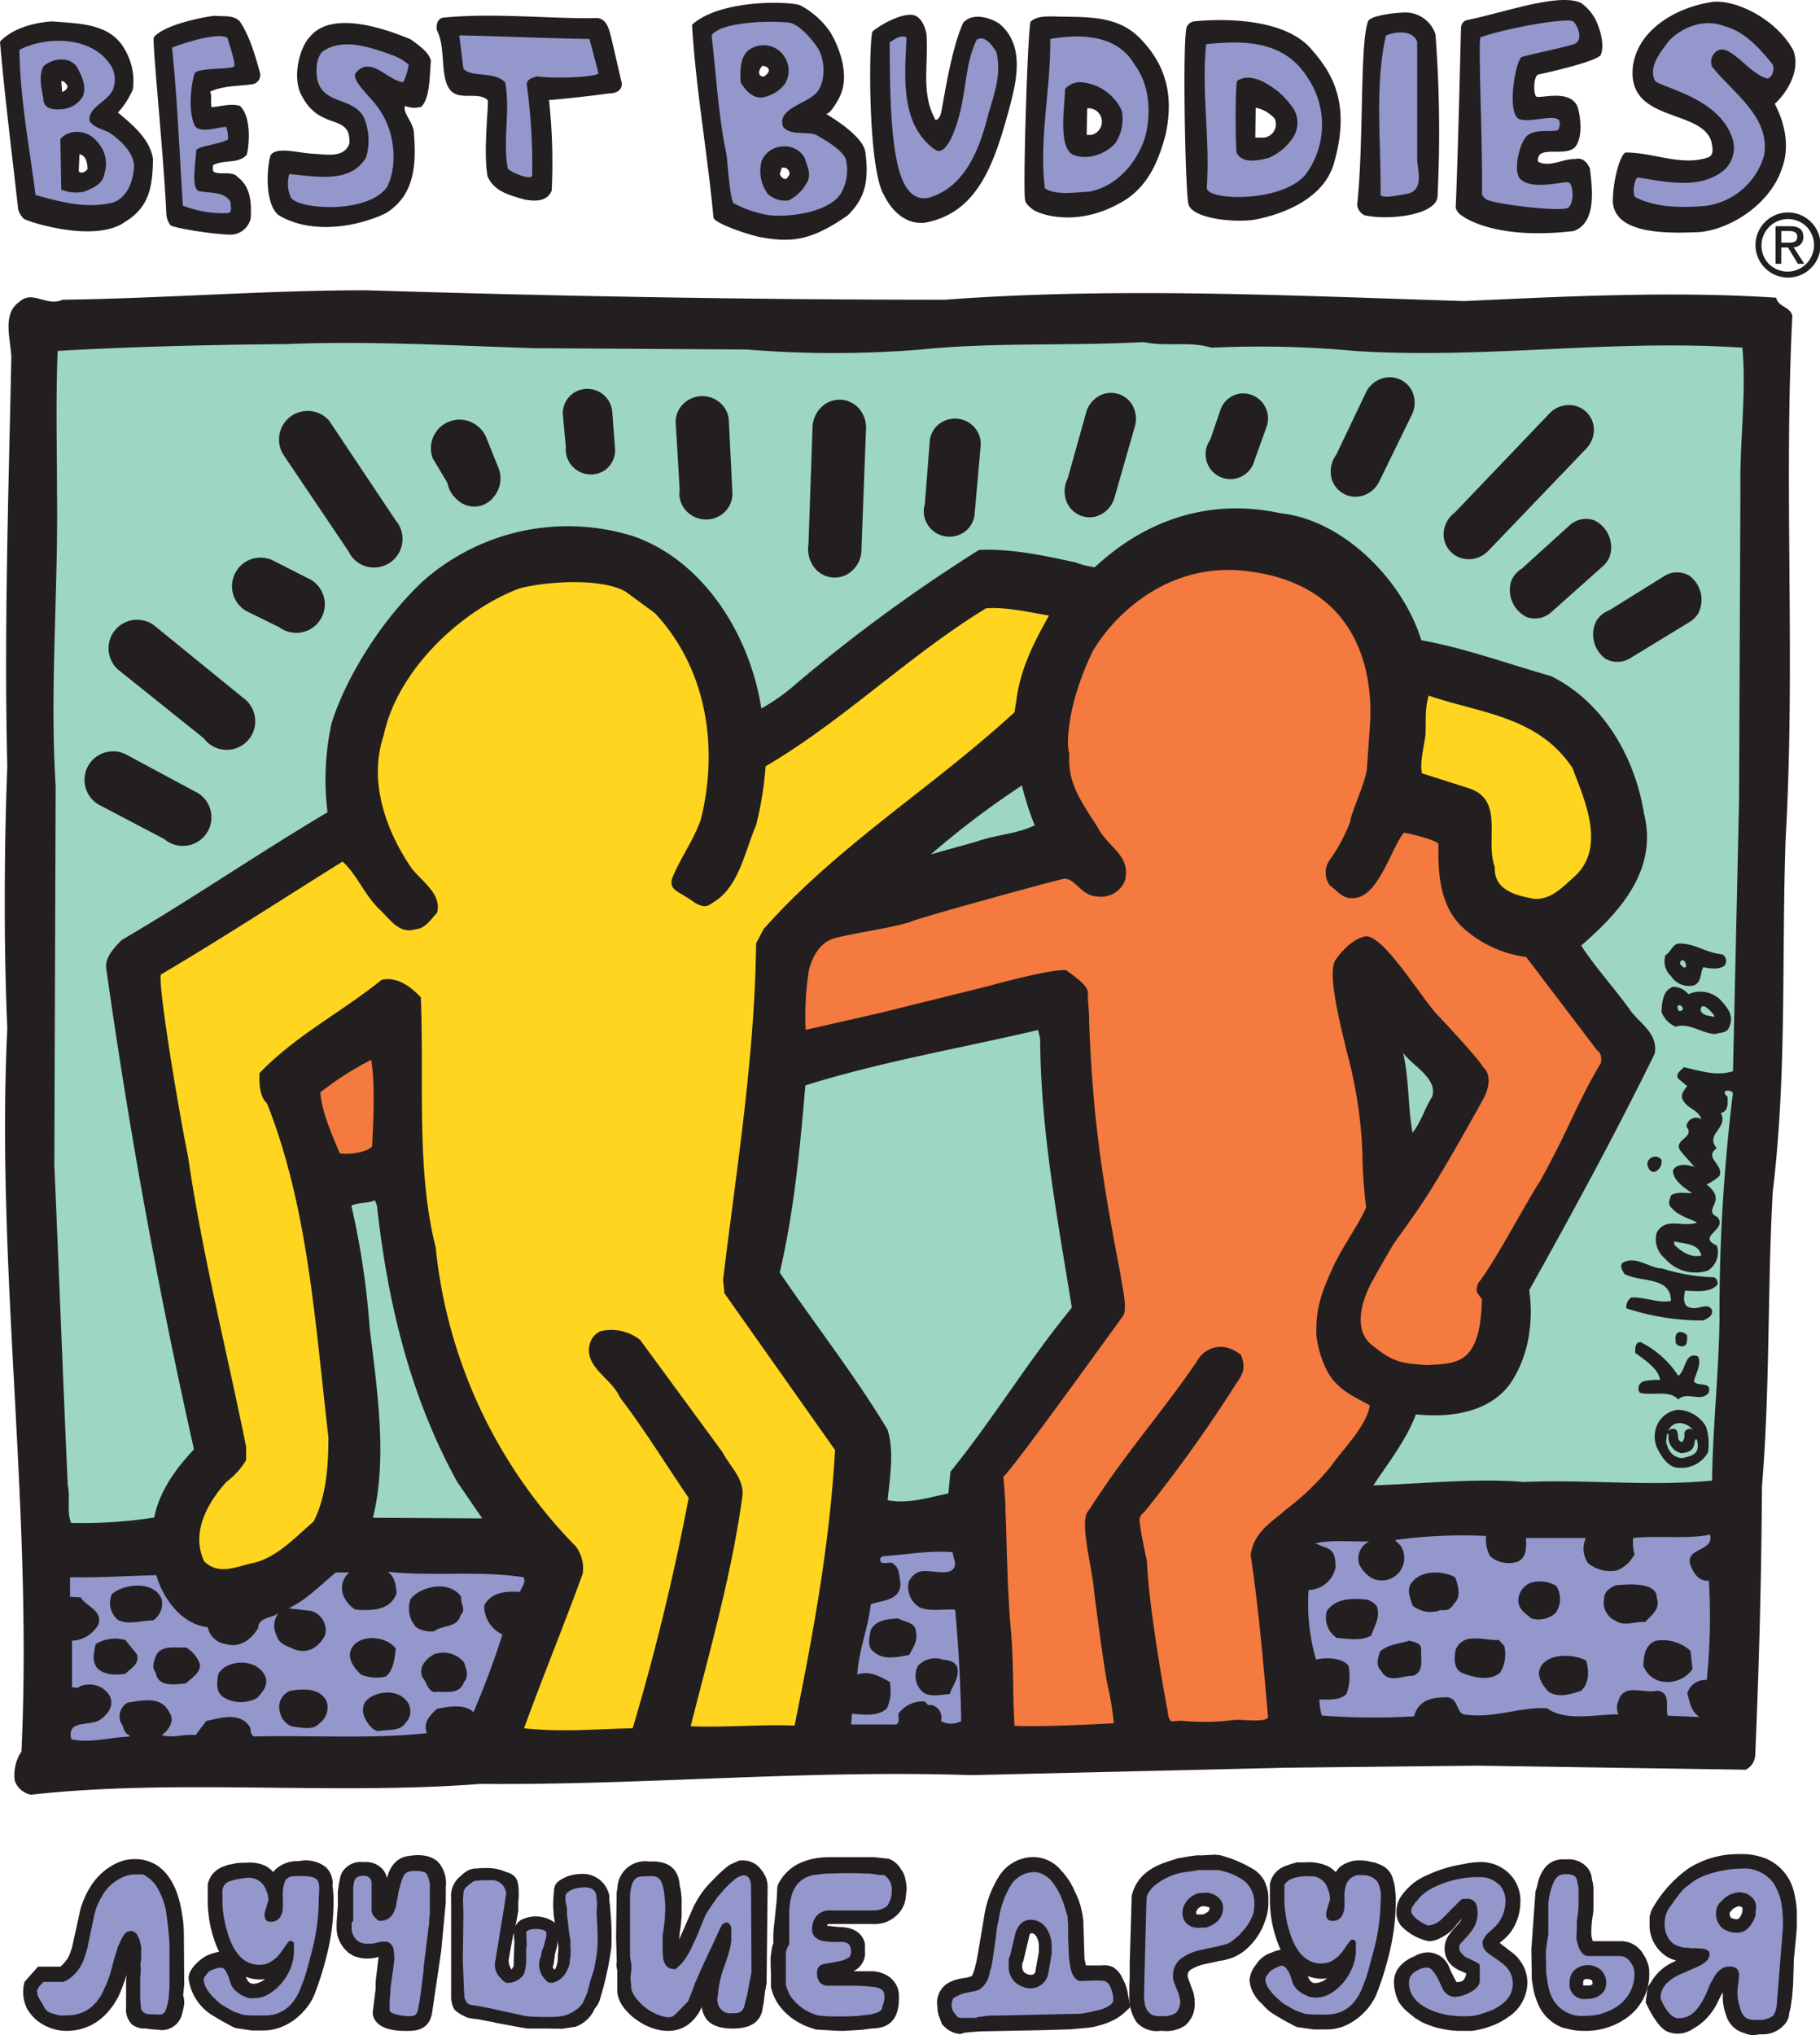 <svg width="102" height="114" fill="none" xmlns="http://www.w3.org/2000/svg"><path d="M73.454 2.713c-1.807-2.044-6.283-1.54-6.54-1.514a.518.518 0 00-.379.265c-.294.227-.105 9.54.076 9.99.197.712 2.208 1.026 3.592.87 1.648-.283 3.989-1.172 4.556-3.178 1.024-3.527-.254-5.237-1.305-6.433zm-2.608 4.995h-.492l.019-1.676c.413.083.788.3 1.066.616a.756.756 0 01-.593 1.06zM63.813 2.07C62.641.933 61.113.96 59.563.933c-.657 0-1.383-.102-1.799.276-.163.163-.461 9.84-.303 10.028 0 0 0 .186.416.492.416.307 2.465.984 4.828-.321 1.55-.799 2.201-2.27 2.624-3.887.416-1.979.16-3.795-1.516-5.453zm-2.646 5.486h-.265l.03-1.49a.756.756 0 01.235 1.49zM48.5 8.54c-.101-.882-1.818-1.93-2.2-2.157.091 0 .299-.114.707-.856.632-1.135.133-2.702-.472-3.723A4.693 4.693 0 0044.833.29c-.62-.22-4.461-.34-6.05 1.097.228 3.709.863 7.137 1.203 10.808.057.265 1.445.802 2.541 1.075 1.815.34 2.926.23 4.99-1.211.908-.908 1.203-1.798.984-3.52zm-5.48-4.436c-.114.152-.265.265-.416.114-.152-.151 0-.378.113-.53.265.008.492.197.303.416zm1.058 5.904c-.189.076-.34-.152-.378-.265l.114-.34a.325.325 0 01.415.226c.076.152-.075.273-.15.386v-.007zm-37.469-3.7c.35-.383.632-.821.836-1.298a3.465 3.465 0 00-.379-2.108c-.794-1.59-2.495-1.57-4.159-1.703C1.773 1.275.64 1.646 0 2.334c.265 3.104.677 6.316 1.017 9.382.053.206.163.394.318.54.223.16 3.973 1.386 5.67.175 1.366-.833 1.54-1.953 1.57-3.516-.151-1.093-1.134-1.926-1.966-2.607zM3.486 5.173l-.053-.625c.151-.038.314.178.352.292-.023.204-.223.276-.299.314v.019zm.926 4.435l.042-.973c.302.076.43.34.454.795.022.095-.322.378-.496.159v.019zm84.998-8.53c.166.325.567 1.324.302 2.006-.264.329-2.306.832-3.516 1.097-.25.114-.265 1.026-.113 1.211.15.185 1.81-.435 2.306.53.132.325.378 1.627-.076 2.27-.42.541-1.55.129-1.988.443-.114.083-.19.379-.095.443.68.303 1.403-.205 2.045-.167.416-.113.681.19.832.53.06.704.507 3.027-.93 3.504-4.484.523-6.216-.813-6.378-.96a.756.756 0 01-.216-.349c.152-3.52.28-9.813.303-10.142a.44.44 0 01.378-.378C84.306.7 87.39-.424 88.616.17c.33.237.602.548.794.908zm11.078 1.712c.495 1.2-.465 2.535-1.021 3.027.567 1.097.854 2.403.4 3.614-.604 1.892-2.737 3.38-4.59 3.569-1.739.075-4.68.159-4.884-1.62-.038-1.022.359-2.702.718-2.838 1.588 0 3.138.794 4.65.265.34-.19.19-.606.152-.87-.556-1.893-4.843-1.023-4.386-4.315.344-2.055 2.533-3.254 4.5-3.52 1.311-.109 3.515.977 4.461 2.688zM80.45 1.918c.228 3.035.266 6.08.113 9.12-.118 1.003-2.685 1.325-4.084 1.022a.711.711 0 01-.416-.606c.379-3.557.14-8.976.605-10.255.133-.31 1.342-.48 2.114-.5a1.776 1.776 0 011.667 1.22zm-28.524.042c.114 1.703-.325 3.288.507 4.764 0 0 .197 0 .302-.378.106-.379.53-3.52 1.248-5.071.567-.644 1.637-.212 2.004.038 1.679 1.358.828 3.807.378 5.487-.73 2.49-1.656 5.161-4.537 5.676-1.078.114-1.853-.681-2.269-1.514-.948-1.487-.87-8.957-.65-9.207.643-.53 1.928-1.135 2.428-.859.499.277.59 1.064.59 1.064zM33.49 1.01c.53.075.643.643.757 1.06l.605 2.61c0 .424-.378.549-.68.549a69.26 69.26 0 01-3.403.378c.183 1.684.233 3.38.15 5.071-.264.644-.982.606-1.55.492-.756-.227-1.663-.416-2.041-1.286-.265-1.363.087-4.163 0-4.277-.567-.53-1.683.122-2.174-.673-.491-.795-.17-2.27-.662-3.224-.075-.303.038-.681.34-.72 2.874-.29 6.213.088 8.659.02zm-20.045.196c.605.909.915 2.123 1.134 2.907a.527.527 0 01-.416.605c-.794.114-1.664.076-2.382.416.114.341 0 .523.076.87.53-.037 1.058-.226 1.588-.075.68.643.514 2.305.378 2.748-.492.53-1.293.242-1.89.582 0 .17-.027.333.075.379.31.174 1.04-.08 1.323.291.757.568.757 1.514.719 2.309a1.173 1.173 0 01-1.172.908c-1.097-.038-3.146-.379-3.328-.53a1.18 1.18 0 01-.226-.606c-.152-3.368-.787-9.46-.707-9.922.642-.757 3.024-1.177 3.429-1.203.499.049 1.059-.057 1.399.321z" fill="#231F20"/><path d="M88.177 1.207c.265.234.548 1.014.095 1.24-.2.118-2.624.629-2.972.739-.348.11-.881 3.13-.17 3.477.578.22 1.686-.2 2.151 0 .185.087.159.379.064.583-.094.205-1.255-.072-1.746.345-.409.329-.817 1.918-.424 2.41.719.72 2.518.099 2.76.227.242.129.295 1.136-.038 1.4-.332.265-3.962-.17-4.56-.435a.78.78 0 01-.28-.284c.039-2.99-.23-8.594-.082-8.825 1.626-.552 4.934-1.116 5.202-.877zM99.353 3.62c.106.258-.018.724-.302.777-1.097-.265-2.216-2.218-2.938-1.446a.722.722 0 00-.162.783c1.247 1.552 3.289 2.839 2.91 4.996a3.95 3.95 0 01-3.25 2.8c-1.286.114-2.836.114-3.97-.492-.163-.178-.053-1.026.15-1.097 1.513.227 3.48.719 4.84-.417a1.703 1.703 0 00.492-1.665c-.696-2.47-4.295-2.99-4.386-3.368-.34-.757.302-1.551.794-2.195.71-.756 1.966-1.286 3.1-.832 1.097.265 2.004 1.249 2.722 2.157z" fill="#9397CB"/><path d="M24.148 3.42c-.075.87-.053 2.135-.552 2.566a1.44 1.44 0 01-.896-.05c-.151.341.443.932.488 1.416.151 1.779.095 3.572-1.57 4.594-1.738.833-4.31 1.173-6.048.076-.87-.833-.522-3.205-.379-3.368.409-.435 1.46-.091 2.382-.038.68.026 1.702.265 2.004-.568.114-1.74-1.607-.677-2.646-2.649-.605-1.021-.125-2.796.45-3.349 1.168-1.43 4.007-.53 5.633.152.382.283 1.059.726 1.134 1.218z" fill="#231F20"/><path d="M79.425 2.338v6.588c.034.723.408 1.779-.643 1.95-.492.075-1.274.253-1.41.048.037-2.876-.34-6.168.302-8.93.507-.227 1.486-.337 1.75.344zm-66.668-.204c.037.227.43 1.26.378 1.563-.065.212-1.97.068-2.216.4-.102.19-.473 1.935 0 2.956.299.428 1.217.087 1.747.05.093.228.13.476.106.722-.643.303-1.664.348-1.777.598-.034.757-.276 2.021.113 2.27.605.152 1.482 0 1.822.636-.037.19.114.492-.113.606a6.203 6.203 0 01-2.57-.416c-.19-2.952-.303-5.942-.606-8.855.976-.367 2.688-.863 3.116-.53zm20.28.049l.507 1.922c-.03.19-2.269.326-3.456.174-.299.08-.567.182-.567.447.233 1.692.335 3.4.302 5.109-.068.295-1.198-.193-1.36-.379-.303-1.513.15-3.296-.152-4.847-.643-.644-1.837-.235-2.34-.757l-.231-1.87c2.495.05 4.802.163 7.297.201zm17.77-.076c-.113 2.27-.34 4.844 1.55 6.244.685.545 1.267-1.218 1.513-2.346.306-1.434.302-2.611.87-3.784.49-.265.869.34 1.096.68.302 1.212-.091 2.298-.454 3.52-.454 1.817-1.248 4.05-3.327 4.655a1.08 1.08 0 01-1.134-.417c-.99-1.135-1.051-4.957-1.059-8.287.302-.19.643-.454.945-.265zM22.904 3.62c-.05.342-.151.674-.302.985-.87-.076-1.853-1.552-2.684-.492-.2.518 1.024 1.4 1.474 2.233.718 1.135.907 2.913.303 4.124-1.082 1.556-5.105 1.257-5.407.568a1.973 1.973 0 01-.076-1.287c1.46.118 3.44.568 4.31-.946a3.337 3.337 0 00-.15-2.27c-.643-1.098-2.194-.681-2.572-2.006-.113-.53-.094-1.264.265-1.627 1.134-.833 2.76-.227 3.932.19.333.116.641.296.907.529zm50.392.746c-1.316-2.115-3.584-2.107-5.702-1.892-.264 2.725.227 5.223.038 8.06.057.739 4.374.818 5.596-.832a4.702 4.702 0 00.068-5.336zm-.787 3.266c-.332.537-.82.96-1.398 1.211-.61.163-1.513.34-1.815-.303-.076-1.286-.053-3.86.037-4.01.794-.53 1.857.256 2.307.605.332.288.624.619.87.983a1.515 1.515 0 010 1.514zM63.586 3.62c-.945-1.664-2.986-1.74-4.726-1.437.038 2.8-.642 5.563-.302 8.363.605.416 1.701.227 2.495.19 1.55-.304 2.685-1.628 3.138-3.104.34-1.324.227-2.914-.605-4.011zm-1.02 4.315c-.379.552-1.513 1.135-2.458.719-.794-.48-.454-2.536-.416-3.671a1.134 1.134 0 01.87-.378 2.758 2.758 0 012.306 1.589 2.503 2.503 0 01-.302 1.74zM6.155 7.443c-.416-.227-.805-.238-1.134-.655-.125-.79 1.059-1.09 1.323-1.809a1.515 1.515 0 00-.113-1.282C5.21 2.03 2.639 1.994 1.089 2.788c.038 2.8.563 5.45.903 8.136 1.362.379 2.84.795 4.352.417.832-.303 1.135-1.25 1.172-2.082-.075-.756-.73-1.37-1.36-1.816zM2.45 5.703c-.076-.644-.34-1.401 0-2.006.491-.417 1.399-.568 1.853.037.264.492.567 1.06.34 1.665a1.483 1.483 0 01-1.21.72c-.378.037-.87 0-.983-.417zm3.403 4.01c-.076.568-.579.803-1.135 1.022a2.15 2.15 0 01-1.285-.113l-.05-2.827c.455-.568 1.513-.568 2.073.155a1.775 1.775 0 01.397 1.763zm41.551-.793c-.189-.497-1.058-1.023-1.663-1.363-.567-.227-1.4.076-1.853-.454-.352-1.056 1.323-1.249 1.928-1.968.454-.606.416-1.703.076-2.346-.34-.568-1.097-1.408-1.618-1.514-1.35-.155-3.959 0-4.394.711.265 2.233.378 4.504.832 6.66.114.909.155 2.097.378 2.725a6.49 6.49 0 001.993.682c.971.113 3.27-.069 4.045-1.211.332-.583.43-1.27.276-1.923zm-5.898-4.315c-.038-.681-.038-1.627.68-1.93a1.382 1.382 0 011.891.72 1.411 1.411 0 01-.075 1.286 1.992 1.992 0 01-1.173.757c-.605.151-1.058-.379-1.323-.833zm3.705 5.639a2.33 2.33 0 01-1.02.984 1.432 1.432 0 01-1.172-.379 2.178 2.178 0 01-.34-1.816 1.332 1.332 0 011.21-.833 1.288 1.288 0 011.209.644c.113.416.416.938.113 1.4z" fill="#9397CB"/><path d="M98.722 13.721a1.484 1.484 0 012.539-1.009 1.485 1.485 0 01-2.117 2.082 1.477 1.477 0 01-.422-1.073zm1.486 1.828a1.823 1.823 0 10-.06-3.645 1.823 1.823 0 00.06 3.645zm-.378-1.684h.378l.552.912h.359l-.601-.927a.547.547 0 00.548-.579c0-.416-.249-.598-.756-.598h-.802v2.104h.318l.004-.912zm0-.272v-.651h.435c.223 0 .461.049.461.31 0 .322-.242.34-.514.34h-.382zM52.962 16.79c9.641-.719 19.396-.227 29.113.076 5.671-.265 11.758-.568 17.467-.19.114.53.794.493.908 1.022-.492 9.688.189 19.376-.378 29.328-.227 6.623.075 13.207-.719 19.716-.302 5.374-.15 11.126-.605 16.5a400.283 400.283 0 01-.378 15.06.977.977 0 01-.529.833l-15.048-.227-10.662.114-17.657.416c-9.527-.303-18.223.568-27.562.492-8.28.643-17.014-.303-25.18.605a1.208 1.208 0 01-.908-.794 2.39 2.39 0 01.378-1.628C1.845 84.415-.235 71.132.408 57.622c-.189-4.428-.189-9.688 0-14.683-.189-7.606.076-15.477.227-22.932-.038-1.022-.53-2.422.454-3.103.756-.682 1.512.302 2.42-.114 5.709-.076 11.342-.53 17.013-.53 10.662.333 21.703.53 32.44.53z" fill="#231F20"/><path d="M67.897 19.477a58.173 58.173 0 018.128.19c7.26.453 14.33-.682 21.627-.19.227 2.65-.151 5.147-.113 7.871l-.076 17.56c-.113 5.108-.227 10.065-.34 15.098-.946.303-1.89-.037-2.76-.227-.152.19-.492.379-.303.644l.492.416c-.152.227-.416.492-.227.795.264.492.87.53 1.02 1.06a.544.544 0 00-.831.415c.53.644-.832.72-.303 1.4l.757.864c-.379-.152-1.021-.22-1.21.196 0 .568.695 1.003 1.074 1.268-.379 0-.885-.095-1.188.132-.038.19-.189.417-.038.606.416.53.984.643 1.513.908-.794.303-1.777-.34-2.269.568a1.379 1.379 0 00.454 1.438 2.242 2.242 0 002.42.681 1.203 1.203 0 00.491-1.4c-1.172-.53.643-.87.038-1.59-.907-.454.64-.855-.612-1.831.266-.118.511-.28.725-.477.265-.643-.907-1.022-.15-1.552-.681-.794.68-1.135.226-1.967.454-.114.378-.606.378-.909-.075-.075-.189-.15-.151-.302.076-.076.227-.038.303-.038l.15.113c-.518 4.206-.77 8.44-.755 12.678-.038 3.065-.379 6.017-.416 9.044-3.668.34-6.768-.076-10.549.076-2.76-.227-5.785.113-8.431.189.718-1.098 1.852-2.536 2.382-3.974 1.89.19 4.007-.075 5.217-1.627 1.059-1.476 1.4-3.444 1.135-5.336 2.457-4.39 4.839-8.78 7.032-13.244.189-1.06-.718-1.628-1.286-2.309-.87-1.249-2.003-2.46-2.835-3.746 2.23-1.93 4.31-4.276 3.516-7.417-.492-3.066-2.23-6.207-5.218-7.682-2.42-.682-4.764-1.552-7.259-2.006-1.02-3.33-4.348-6.736-7.902-7.114-4.008-.87-7.6.416-10.397 3.027a4.908 4.908 0 01-1.104-.28c-.923-.182-3.384-.802-5.388-.689a90.25 90.25 0 00-10.269 7.516c-.59.524-1.236.981-1.928 1.362-.605-3.973-3.138-8.25-7.184-9.65a12.259 12.259 0 00-11.796 2.536c-2.495 2.346-4.397 5.642-5.104 7.947a14.75 14.75 0 00-.227 4.983c-3.894 2.309-7.637 4.882-11.532 7.153-.453.454-.956 1.014-.87 1.589a336.169 336.169 0 004.916 26.944c-1.059 1.135-1.928 2.346-2.23 3.822a26.689 26.689 0 01-4.651.303c-.265-.606-.038-1.438-.19-2.082-.264-5.827-.49-11.958-.755-17.975l.075-21.23c-.34-5.373.151-10.936.076-16.385 0-2.65-.076-5.298.038-7.985 4.007-.227 8.317-.34 12.741-.378 4.537-.19 9.301.075 13.876.227l12.023.075c3.246.265 6.508.265 9.755 0 4.045-.416 8.28-.189 12.476-.416 1.286.276 2.545-.064 3.793.314z" fill="#9DD6C5"/><path d="M80.615 47.295c0 1.067-.102 3.315 1.37 4.666a6.48 6.48 0 003.546 1.646l3.988 5.245s.284.106.208.673c-1.46 2.483-1.667 3.474-3.402 6.615-.859 1.32-2.553 4.572-3.479 5.733-.185.485-.068.534.208.905-.09 3.712-1.414 3.595-3.108 3.69-1.089-.095-1.762-.054-2.896-1-1.369-.881-.639-2.785-.185-3.621.454-.837.786-1.393 1.229-2.157 0 0 1.228-1.696 1.739-2.483 1.172-1.778 3.293-5.638 3.293-5.638.646-1.207.06-1.779.023-1.741-.19-.454-2.715-3.11-2.715-3.11-1.096-1.325-2.945-4.318-3.894-4.27-.976.186-1.717 1.367-1.717 1.367-.438.79.325 3.667.65 5.082.514 1.863.81 3.78.881 5.71.015 1.013.085 2.023.208 3.028-.438 1.022-1.455 2.38-1.947 3.553-.491 1.098-.873 2.063-.835 3.387-.076 0 .162 2.085 1.183 2.994.53.53 1.165.783 1.807 1.161-.189 1.173-1.512 2.449-2.2 3.433a14.19 14.19 0 01-2.435 2.346c-.88.787-1.853 1.275-2.042 2.6.454 3.027.711 6.092.976 9.12-.303.265-1.388.08-1.89.117-.985.128-1.98.143-2.969.045l-.42.023c-.32.09-.32-.416-.377-.696 0 0-1.021-5.446-1.135-8.284 0 0-.28-1.23-.378-1.953-.068-.378-.053-.575.212-.756a79.772 79.772 0 005.168-7.217c.488-.674.488-.954.28-1.6a2.033 2.033 0 00-.926-.444 1.511 1.511 0 00-1.577.837c-2.23 3.216-3.875 4.942-6.05 8.325-.555.534.209 3.183.303 4.458 0 0 .579 4.594.787 5.408.15.672.259 1.353.325 2.04-1.361.079-4.356.215-5.566.14-.113-2.09-.034-2.979-.185-5.174-.227-2.27-.253-5.502-.325-7.008.038-.038-.113-1.763-.113-1.763.68-.648 5.474-7.327 6.722-9.03.257-.465-.12-1.865-.159-2.32-1.02-5.26-1.573-8.832-1.762-14.319.038 0-.102-1.362-.064-1.325.076-.416-.442-.817-1.134-1.324-.125-.314-3.615.594-4.412.821l-6.11 1.514-4.16.946a16.498 16.498 0 01.175-3.311s.283-1.465 1.368-1.798c.946-.284 3.169-.567 4.348-.946.19-.151 8.413-2.41 8.602-2.41.658 0 .934.953 1.841.991a1.432 1.432 0 001.562-.897c.34-1.438-.957-1.816-1.562-3.027-1.085-1.658-1.656-2.54-1.558-4.117-.15-.19-.238-2.506 1.324-5.722 1.463-2.415 4.51-4.92 8.507-4.473 8.08.878 6.994 8.624 6.994 8.965l-.143 2.036c-.034.756-.904 2.543-.946 3.072a9.968 9.968 0 01-1.18 2.176 1.209 1.209 0 00.046 1.374c.605.454.779.852 1.607.662 1.214-.378 1.856-2.781 2.537-3.614.015-.038 1.94.413 1.94.644z" fill="#F47A3F"/><path d="M36.705 34.349c2.873 3.065 3.591 7.462 2.574 11.55-.416 1.21-1.176 2.187-1.63 3.36-.113.654.379.64 1.279 1.301.62.379.824.13 1.028 0 1.452-.84 1.788-2.88 2.42-4.34.274-1.08.451-2.181.53-3.292 4.385-2.574 8.015-6.206 12.363-8.855 1.134-.076 2.423.223 3.52.412-.893 1.586-1.592 2.993-1.82 4.696l-.113.72c-4.612 4.238-9.905 7.454-14.064 12.147l-.416.794c-.076 6.358-1.097 12.64-1.853 18.846l.076.757 6.2 8.78c-.302 5.335-1.247 10.406-2.268 15.439-1.966-.076-3.705.113-5.823.038 1.059-4.2 2.307-8.515 2.912-12.98.037-.946-.719-1.59-1.135-2.384l-4.612-6.282a2.61 2.61 0 00-2.193-.492 1.063 1.063 0 00-.643.795c-.265 1.248 1.248 1.854 1.702 2.913 1.36 1.78 2.57 3.747 3.856 5.639a131.093 131.093 0 01-3.138 12.904c-2.117.038-3.894.227-6.087 0 1.058-2.914 2.23-5.752 3.289-8.666a2.087 2.087 0 00-.378-1.513 27.893 27.893 0 01-7.864-16.765c-1.097-4.314-.643-9.347-.832-14.001-.567-.606-1.323-1.173-2.193-.984-2.306 1.854-4.802 3.103-6.843 5.222-.038.568 0 1.325.416 1.703 2.306 5.828 2.684 12.223 3.44 18.694 0 1.59-.113 3.33-.832 4.73-1.02.87-2.004 1.968-3.327 2.309-.87.151-1.94.757-2.798-.076-.756-1.59.152-3.254 1.248-4.465a4.096 4.096 0 001.097-1.211v-.757c-1.097-5.411-2.458-10.785-3.252-16.234-.68-3.406-1.732-9.95-1.512-10.218 3.402-2.006 6.767-4.2 10.17-6.32.832.757 1.21 1.855 2.08 2.687.605.568 1.096 1.4 2.041 1.098.53-.038.832-.568 1.172-.909.303-1.097-.945-1.816-1.474-2.573-1.4-2.081-2.382-4.806-1.512-7.38.756-3.594 4.234-6.924 7.561-8.21 1.248-.357 4.47-.663 5.974.15l1.664 1.223zm51.419 8.666c.68 1.779 1.89 4.428.151 6.055-.68.605-1.323 1.324-2.268 1.286-.847-.159-2.306-.416-2.23-1.778-.568-1.514.566-3.785-1.475-4.428l-2.61-.832c-.112-.568.054-1.226.198-2.127.037-.833-.046-1.468.181-2.225 2.836.984 6.114 1.135 8.053 4.049z" fill="#FFD520"/><path d="M57.272 43.999c.183.761.423 1.508.719 2.233-1.021.492-2.193.53-3.252.908l-2.57.719a48.864 48.864 0 015.103-3.86z" fill="#9DD6C5"/><path d="M96.518 53.46a.41.41 0 01.113.643c-.302.227-.832.151-1.172.075-.189.341-.076.833-.53 1.022a1.201 1.201 0 01-1.285-.53 1.112 1.112 0 01-.302-1.173c.34-.189.378-.643.794-.643.87 0 1.5.53 2.382.605z" fill="#231F20"/><path d="M94.159 54s.196.27.298.186c.102-.083-.034-.31-.034-.31s-.064-.125-.174-.076c-.11.05-.09.2-.09.2z" fill="#9DD6C5"/><path d="M94.627 55.692a1.625 1.625 0 011.74.265c.378.416.831.87.567 1.514-.114.416-.454.34-.794.454-.794-.038-1.437-.643-2.231-.416a1.43 1.43 0 01-.794-.833c.038-.568.076-1.173.643-1.4a1.133 1.133 0 01.87.416z" fill="#231F20"/><path d="M94.321 56.508c0 .076-.125.151-.23.113a.3.3 0 01-.069-.248c.038-.117.242-.076.3.135zm1.743.357v.114c-.264-.114-.605-.038-.756-.379.038-.567.567.038.756.265zM58.293 58.19c.038 5.26.983 10.104 1.777 15.061-2.457 2.99-4.386 6.206-6.805 9.196l-.114 1.21c-1.096.228-2.268.606-3.403.38.114-1.212.379-2.688 0-3.937-1.814-3.027-4.045-5.865-6.049-8.817.794-3.368 1.134-6.925 1.437-10.482 4.234-1.325 8.696-2.082 13.044-3.103l.113.492zm21.967 3.254c-.416.643-.605 1.4-1.096 2.006-.265-1.438-.19-3.066-.53-4.466.567.75 1.966 1.438 1.626 2.46z" fill="#9DD6C5"/><path d="M20.851 64.218c-.264.34-1.376.492-1.814.378-.492-1.18-1.006-2.33-1.082-3.406a17.396 17.396 0 012.847-1.82c.227 1.28.125 3.523.05 4.848z" fill="#F47A3F"/><path d="M93.115 64.964a.61.61 0 01-.378.68c-.265.039-.378-.226-.416-.415a.443.443 0 01.794-.265z" fill="#231F20"/><path d="M21.127 67.537c.605 5.525 1.89 10.747 4.5 15.478l1.399 2.043-6.125-.038c.831-3.368.226-7.19-.19-10.71a44.297 44.297 0 00-1.02-6.773c.416-.19.907-.113 1.323-.303l.113.303zm74.219 2.793c-.567.15-1.135-.228-1.513-.606v-.19c.53.16 1.362.084 1.513.795z" fill="#9DD6C5"/><path d="M96.064 71.548a.378.378 0 01.189.416c-.454.492-1.248.34-1.815.34-.075.341-.151.871.303.947.453.151.983-.34 1.21.151.037.34-.265.454-.492.568a13.702 13.702 0 01-4.31-.681.655.655 0 01.264-.606c.794-.038 1.55.34 2.231.19 0-1.4-1.739-1.022-2.609-1.514-.113-.19-.264-.416-.113-.606.756-.454 1.437.265 2.23.303.943.301 1.923.467 2.912.492zm-1.512 3.254c0 .228.037.568-.227.606a.377.377 0 01-.416-.19c0-.226-.076-.529.227-.605a.541.541 0 01.416.19zm-.492 2.271c.454-.34.34-1.362 1.097-1.097.227.416-.114.946-.227 1.4.227.34 1.02-.038.832.643-.454.568-1.21-.113-1.702.379-.529-.568-1.474-.19-2.155-.379a.413.413 0 01.227-.643c.298-.064.603-.09.907-.076-.075-.605-.87-1.135-1.398-1.513 0-.265 0-.606.302-.606a5.343 5.343 0 012.117 1.892zm1.55 2.838a1.89 1.89 0 00-1.588-.938 1.458 1.458 0 00-1.21 1.014 1.572 1.572 0 00.19 1.362c.227.416.605.908 1.134.87a1.674 1.674 0 001.588-.87 3.11 3.11 0 00-.114-1.438zm-.733.178a.313.313 0 00-.45.11c-.057.072 0 .216-.03.302-.046.235-.114.379-.31.163-.065-.113-.03-.427-.129-.545-.098-.117-.28-.117-.469.034.33-.673 1.04-.461 1.392-.064h-.004zm-.579 1.593a.904.904 0 01-.828-.605l-.098-.303.057-.47.09.05a.916.916 0 00.708 1.048c.34-.038.59-.083.71-.424l.03-.143.038-.197h.095c.238.893-.386.915-.802 1.044z" fill="#231F20"/><path d="M94.816 87.858c-.605-1.211 1.286-.87 1.021-1.892-1.285.265-2.911.038-4.31.189-.03.305-.004.613.076.908a1.891 1.891 0 01-.983.909 1.954 1.954 0 01-1.626-.417 1.429 1.429 0 01-.114-1.4h-3.364c.037.53.037 1.097-.454 1.325a1.617 1.617 0 01-1.55-.303 1.99 1.99 0 01-.227-1.136 27.576 27.576 0 00-5.104.228l.302.302a1.258 1.258 0 01-.818 1.943c-.276.05-.56.005-.808-.126a1.87 1.87 0 01-.68-.757 1.06 1.06 0 01.567-1.287c-1.021.038-2.117-.113-3.025.114l.454.189c.605.151.67.564.68 1.135a1.574 1.574 0 01-1.512 1.287 11.047 11.047 0 00.416 3.898c.643-.152 1.512-.069 1.815.34.115.53.075 1.082-.114 1.59-.378.378-1.058.302-1.512.302.004.305.049.608.132.901a38.6 38.6 0 005.169.045c.268-.98 1.093-1.067 1.89-1.067.605.114.458.757.874.954 1.739.265 3.024-.416 4.688-.34 1.058.756 2.684.34 4.008.34a.882.882 0 010-.757c.302-1.022 1.436-.378 2.155-.568.831.076.453.984.605 1.4l1.777.076c-.492-.34-.53-.82-.681-1.313a1.03 1.03 0 011.089-.757c.19-1.849.231-3.71.12-5.566-.513.03-.767-.31-.956-.69zM74.93 91.756a1.347 1.347 0 01-.567-1.514c.491-.719 1.437-.719 2.193-.643.24.05.454.184.605.378.227.643-.151 1.097-.303 1.627-.529.34-1.323.19-1.928.152zm4.235 2.119c-.643 0-1.362.454-1.777-.303-.303-.265-.152-.757-.038-1.06.453-.416 1.058-.416 1.626-.605.264.076.642.114.68.454-.076.454.227 1.325-.491 1.514zm1.436-3.633a1.624 1.624 0 01-1.436-.303c-.114-.378-.34-.87-.076-1.248.53-.757 1.74-.72 2.458-.341.136.325.378 1.097-.027 1.438-.37.628-.628.303-.919.454zm3.479 3.444c-.567.53-1.588.264-2.193 0-.454-.265-.378-.87-.303-1.287.454-.984 1.55-.492 2.42-.53l.303.34c.12.504.039 1.034-.227 1.477zm1.739-3.028c-.302-.265-.643-.454-.718-.87a1.075 1.075 0 01.718-1.135 1.776 1.776 0 011.399.189 1.355 1.355 0 01-.038 1.514 1.45 1.45 0 01-1.372.302h.01zm2.798 4.05c-.53.189-1.361.454-1.89 0-.303-.379-.681-.871-.341-1.4.492-.72 1.777-.644 2.495-.304.19.53.19 1.287-.264 1.703zm1.89-3.936a1.089 1.089 0 01-.605-1.211c0-.416.299-.583.64-.757.404-.023 2.317-.276 2.31.696.226.681-.341.984-.643 1.363-.568-.053-1.21.28-1.702-.099v.008zm2.533 3.406a1.443 1.443 0 01-.945-.87c.038-.53.076-1.174.719-1.4a2.326 2.326 0 011.928.567l.113 1.021a1.713 1.713 0 01-1.815.674v.008zm-39.51-4.011c-.681-.038-1.362.113-1.967-.114a1.32 1.32 0 01-.642-1.4.964.964 0 01.605-.605c.567-.19 2.003.416 2.003-.492l-.15-.606c-1.362-.113-2.61.152-3.933.227-.038.076-.151.114-.113.19 0 .34.453.113.68.189.416.265.378.719.454 1.135 0 .984-1.021.946-1.664 1.173-.15 1.362-.68 2.573-.756 3.936.68-.227 1.286.113 1.815.416a2.435 2.435 0 01-.151 1.476c-.454.454-1.286.378-1.966.303l-.038.605h2.344c.416.076.302-.378.302-.605a1.682 1.682 0 011.475-.682c.113.114.189.265.34.19a.712.712 0 01.567.908 1.205 1.205 0 001.135 0c-.038-2.12-.152-4.2-.34-6.244zm-4.575 2.346c-.379-.265-.227-.833-.152-1.21.303-.569.946-.606 1.55-.644.34.227.983.189.983.794.114.492-.189.87-.378 1.25-.642.113-1.448.332-2.003-.19zm4.272 2.384c-.492.038-1.134.19-1.512-.113a1.214 1.214 0 01-.265-1.476 1.338 1.338 0 011.399-.34c.302.037.643.075.794.415.151.606-.265 1.022-.416 1.514zM29.332 88.35c-2.495-.378-5.067-.038-7.6-.303.416.303.454.757.492 1.211-.34.946-1.361.984-2.306.909a1.68 1.68 0 01-.643-.72 1.136 1.136 0 01.302-1.362h-.756c-.87.72-1.664 1.552-2.647 2.006l1.286.151a1.134 1.134 0 01.756 1.363c-.34.643-.907 1.06-1.701.794-.378-.189-.87-.265-1.021-.794a1.208 1.208 0 01.113-1.25c-.34.303-1.134.228-1.134.833-.378.644-1.02 1.136-1.815.909a1.205 1.205 0 01-1.02-.947c-1.475-.15-2.534-1.665-2.874-2.913-1.55.037-3.252.15-4.84.113v1.098l.605.037c.303.53 1.248.72.983 1.514a1.754 1.754 0 01-1.474.908v2.611c.151 0 .34.076.416-.037a1.323 1.323 0 011.701.53c.227.491-.038.946-.491 1.286-.53.454-1.966-.038-1.664 1.135 1.059.227 2.155-.113 3.252-.151v-.083c-.34-.114-.303-.492-.492-.72a.905.905 0 01.378-1.097c.756-.113 1.89-.416 2.344.53.34.454 0 .984-.416 1.287.643.189 1.21-.076 1.89 0l.606-.795c.756-.151 1.853-.53 2.42.303.113.189 0 .454.264.567 3.214-.075 6.655.152 9.68-.189-.228-.568.15-.984.566-1.362.605-.114 1.55-.303 2.042.189a46.434 46.434 0 001.626-4.352 1.748 1.748 0 01-1.021-1.627c.416-.795 1.323-.795 2.004-.757.075-.257.378-.56.189-.825zM7.025 93.762c-.53.075-1.134.075-1.513-.265-.378-.34-.264-.909-.15-1.4a2.104 2.104 0 011.663-.227l.643.794c.189.53-.34.795-.643 1.098zm-.378-2.99a1.24 1.24 0 01-.378-1.476c.642-.568 2.382-.795 2.797.303a1.136 1.136 0 01-.491 1.173c-.654-.008-1.323.265-1.928-.008v.008zm3.78 3.52c-.642.075-1.587.226-1.7-.606-.265-.303-.076-.681.037-.984.302-.568 1.134-.378 1.664-.416.313.187.563.464.718.794.265.53-.416.909-.718 1.211zm3.97.832a1.89 1.89 0 01-1.852-.038c-.492-.303-.378-.908-.303-1.324.454-.795 2.118-.909 2.61.113.226.492-.126.908-.454 1.249zm3.517 1.4c-.378.454-1.097.227-1.55.19a1.088 1.088 0 01-.681-.833.965.965 0 01.605-1.173c.718-.114 1.626-.152 2.004.567a1.08 1.08 0 01-.378 1.25zm1.777-4.163c.453-.87 2.004-.719 2.495 0-.076.492-.113 1.211-.567 1.552a2.232 2.232 0 01-1.399-.114c-.34-.34-.794-.87-.53-1.438zm3.024 4.163c-.302.492-1.058.34-1.512.454-.302-.038-.605-.416-.718-.681a.923.923 0 010-.984c.491-.567 1.663-.719 2.23-.113a.918.918 0 010 1.324zm.303-6.963c.605-.719 2.155-1.06 2.835-.114-.075.417.303.682-.037 1.022-.19.757-1.021.53-1.475.909a1.511 1.511 0 01-1.02-.228 1.547 1.547 0 01-.303-1.589zm2.987 4.655c-.265.794-1.134.492-1.664.567-.378-.075-.416-.53-.643-.794-.302-.568.19-1.098.643-1.325a1.51 1.51 0 011.664.454c.113.34.302.795 0 1.098z" fill="#9397CB"/><path d="M10.98 44.366l-3.876-2.082a1.598 1.598 0 00-2.255 1.99c.127.327.358.602.656.784l3.716 1.953a1.6 1.6 0 002.278-2.225 1.598 1.598 0 00-.516-.424l-.004.004zm2.612-5.302l-4.915-4a1.599 1.599 0 00-2.561 1.571c.07.343.249.654.512.885l4.794 3.838a1.599 1.599 0 002.644-1.794 1.6 1.6 0 00-.474-.5zm3.702-6.653l-2.03-1.033a1.602 1.602 0 00-2.197 1.908c.114.394.373.73.726.938l1.86.912a1.599 1.599 0 002.163-2.329 1.599 1.599 0 00-.522-.403v.007zm4.911-3.216L18.45 23.57a1.603 1.603 0 00-2.575 1.892l3.667 5.438c.161.338.437.606.779.757a1.598 1.598 0 002.238-1.48 1.601 1.601 0 00-.348-.983h-.007zm5.717-3.02l-.658-1.635a1.583 1.583 0 00-.454-.636 1.603 1.603 0 00-2.556 1.771l.824 1.385c.068.363.26.69.541.928a1.377 1.377 0 002.064-.167 1.612 1.612 0 00.239-1.646zm6.54-1.116l-.147-1.995a1.427 1.427 0 00-.604-1.035 1.398 1.398 0 00-1.555-.02 1.368 1.368 0 00-.612 1.207l.166 1.813a1.412 1.412 0 002.163 1.328 1.37 1.37 0 00.59-1.298zm6.583 2.508l-.197-3.988c-.01-.24-.08-.472-.204-.678a1.512 1.512 0 00-2.057-.499 1.441 1.441 0 00-.722 1.226l.227 3.807c-.052.33.016.67.193.954a1.512 1.512 0 002.053.503 1.438 1.438 0 00.707-1.325zm7.237 3.13l.257-6.755a1.648 1.648 0 00-.193-.756 1.453 1.453 0 00-2.053-.583 1.632 1.632 0 00-.756 1.343l-.227 6.555c-.058.361.004.732.177 1.055a1.45 1.45 0 002.053.583 1.633 1.633 0 00.742-1.442zm6.34-1.903l.337-3.808a1.39 1.39 0 00-.106-.67 1.456 1.456 0 00-1.89-.756 1.381 1.381 0 00-.848 1.067l-.287 3.637c-.093.307-.072.637.057.93a1.448 1.448 0 001.89.758 1.377 1.377 0 00.847-1.159zm15.683-2.997l.68-1.893a1.4 1.4 0 00-1.531-1.85 1.377 1.377 0 00-1.04.863l-.59 1.722a1.392 1.392 0 102.481 1.158zm-7.841 2.07l1.134-3.966a1.549 1.549 0 00-.162-1.253 1.395 1.395 0 00-1.49-.605 1.512 1.512 0 00-1.051.984l-1.059 3.784a1.545 1.545 0 00-.144.995 1.397 1.397 0 001.694 1.136 1.534 1.534 0 001.078-1.075zm14.839-.905l1.812-3.708a1.55 1.55 0 00.057-1.268 1.397 1.397 0 00-1.373-.851 1.512 1.512 0 00-1.214.783l-1.697 3.557c-.206.275-.315.61-.31.954a1.39 1.39 0 001.474 1.396 1.511 1.511 0 001.251-.863zm9.664 7.308l2.877-2.563c.169-.153.298-.343.379-.556a1.682 1.682 0 00-.885-2.01 1.379 1.379 0 00-1.312.232l-2.726 2.47a1.49 1.49 0 00-.612.72 1.69 1.69 0 00.888 2.01 1.378 1.378 0 001.391-.304zm-3.535-3.437l5.479-5.714a1.54 1.54 0 00.41-1.195 1.391 1.391 0 00-1.064-1.197 1.511 1.511 0 00-1.388.401l-5.327 5.575a1.54 1.54 0 00-.575.825 1.39 1.39 0 001.013 1.76 1.51 1.51 0 001.452-.455zm7.958 6.021l3.29-2.005c.199-.119.367-.282.492-.477a1.681 1.681 0 00-.51-2.135 1.363 1.363 0 00-1.335 0l-3.123 1.942c-.303.112-.56.32-.734.594a1.685 1.685 0 00.514 2.134 1.368 1.368 0 001.407-.053zm-87.658 76.91a2.618 2.618 0 01-1.24-.31 2.445 2.445 0 01-.938-.867l-.03-.053a2.138 2.138 0 01-.227-.984l.019-.268.06-.265.756-.852h1.252c.106-.087.2-.186.283-.295a1.3 1.3 0 00.231-.378l.117-.33.076-.314.427-1.945.08-.238a4.69 4.69 0 01.189-.458c.07-.158.153-.311.245-.458a3.465 3.465 0 011.467-1.362 2.272 2.272 0 011.059-.242c.475-.01.94.133 1.327.408.703.515 1.134 1.412 1.33 2.736a6.4 6.4 0 01.088.965l.022 2.91-.06.613c.035.112.056.228.06.345v.147a5.97 5.97 0 01-.14.617 1.167 1.167 0 01-1.36.81 4.229 4.229 0 01-.636-.064h-.068a1.139 1.139 0 01-.703-.208 1.175 1.175 0 01-.352-.977 1.075 1.075 0 000-.197v-.995c0-.197 0-.412.027-.639l-.095.306a9.87 9.87 0 01-.378.954c-.847 1.563-2.034 1.888-2.888 1.888zm-.972-1.888c.096.143.226.26.378.34a1.2 1.2 0 00.582.148c.435 0 1.067-.114 1.558-1.105.124-.254.233-.516.325-.783l.269-.852.196-.7c.015-.095.043-.188.083-.276l.137-.311.117-.204a1.064 1.064 0 01.892-.507c.329 0 .779.163 1.059.939l.034.121.072.45.026.318v.204a7.828 7.828 0 01-.057.821 7.38 7.38 0 00-.045.757l.026.795c.015.075.023.151.023.227l.076.019h.348l.037-.17a.978.978 0 01-.045-.42l.06-.61v-1.052l-.022-1.763a4.708 4.708 0 00-.072-.757c-.132-.92-.4-1.544-.756-1.816a.968.968 0 00-.945-.042 2.069 2.069 0 00-.896.851 2.437 2.437 0 00-.163.296 5.438 5.438 0 00-.14.34l-.064.186-.254 1.116-.26 1.165-.125.352c-.106.275-.256.53-.443.757a2.902 2.902 0 01-.631.64l-.352.215h-1.02l-.065.072a.695.695 0 00.057.239z" fill="#231F20"/><path d="M2.102 111.657c0 .057 0 .114.03.167l.102.2.114.171.064.113.042.099a.762.762 0 00.552.401l.257.072c.054.017.11.023.166.019h.333l.265-.019a2.002 2.002 0 001.353-.712 2.49 2.49 0 00.458-.757c.138-.279.253-.568.344-.866l.238-.886.083-.249.05-.144.045-.193.075-.159a3.12 3.12 0 01.284-.541.483.483 0 01.378-.205.447.447 0 01.4.314.734.734 0 01.11.284l.068.288v.378c0 .171 0 .322-.026.462-.027.14 0 .284 0 .431 0 .148-.023.322-.03.462-.008.14 0 .276 0 .416v.821l.052.508c.125.317.401.306.757.306.226 0 .446.076.593-.166.132-.327.204-.674.212-1.026 0-.087.023-.155.026-.2a1.017 1.017 0 010-.103.28.28 0 010-.072v-2.153c0-.204 0-.405-.022-.598-.023-.193-.034-.378-.057-.598l-.094-.726a3.94 3.94 0 00-.454-1.351 1.892 1.892 0 00-.858-.844h-.443a1.665 1.665 0 00-.567.106 2.479 2.479 0 00-1.32 1.173 3.22 3.22 0 00-.325.727 8.451 8.451 0 01-.09.321c0 .087-.042.212-.072.379l-.299 1.426-.11.379-.11.31a2.299 2.299 0 01-.808 1.033l-.178.102-.083.038-.038.027H2.435l-.042.045-.083.083-.094.11-.065.08-.049.09-.034.072a.748.748 0 00.034.155z" fill="#9397CB"/><path d="M14.787 113.741h-.68l-.893-.132-.174-.072-.616-.333-.514-.307a2.844 2.844 0 01-1.342-2.077c0-.557.688-1.105 1.032-1.276.218-.098.448-.168.684-.208a3.349 3.349 0 01-.144-.31 6.948 6.948 0 01-.499-2.672v-.798l.027-.099a1.345 1.345 0 01.93-.923c.119-.056.247-.09.378-.102l.291-.068.378-.019h.155c.377-.039.758.026 1.1.189.156.09.296.203.416.337.033-.046.068-.091.106-.133a1.77 1.77 0 011.327-.48 1.803 1.803 0 011.513.337 1.242 1.242 0 01.378 1.002.894.894 0 00.022.239l.03.416v.269c.001.906-.1 1.81-.302 2.694a17.967 17.967 0 01-.782 2.551 3.104 3.104 0 01-.485.779 3.402 3.402 0 01-1.421 1.03 2.773 2.773 0 01-.915.166zm1.157-1.953a3.641 3.641 0 01-.662.458c.25-.104.476-.26.662-.458zm-3.92-.809c.077.174.181.335.31.476.078.093.17.175.271.243l.155.09-.09-.132-.038-.072-.303-.639c0-.031-.049-.087-.083-.14h-.023a1.14 1.14 0 00-.2.174zm1.848-.046l.03.046.053.056a.35.35 0 00.265.091 1.01 1.01 0 00.54-.197l.103-.068c-.368.054-.744.01-1.09-.128l.099.2zm-1.682-.113l-.05.019.05-.019zm.862-4.954v.492a5.62 5.62 0 00.378 2.134c.108.28.28.53.502.731.176.153.399.242.632.249a.695.695 0 00.594-.378l.158-.235.072-.075.2-.28a1.15 1.15 0 01.379-.311l.956-.401.072 1.287c0-.061.03-.121.042-.182.177-.781.266-1.579.264-2.38v-.477a2.56 2.56 0 01-.034-.412 1.405 1.405 0 00-.317 0 1.03 1.03 0 01-.136 0 1.497 1.497 0 00-.307.022v.103l-.056.514-.027.432c0 .148-.018.295-.053.439a2.48 2.48 0 01-.12.378l-.027.057a1.136 1.136 0 01-1.048.617.923.923 0 01-.922-.859v-.296a.967.967 0 01.072-.287l.128-.443v-.212a.757.757 0 00-.215-.352 1.408 1.408 0 00-.378 0h-.428l-.381.125z" fill="#231F20"/><path d="M12.258 112.161c.05.047.102.09.158.129.052.038.106.072.163.102l.34.189c.072.042.129.076.17.095.053.024.107.045.163.06l.31.106a.59.59 0 00.227.042l.329.019h.65c.185.003.37-.014.552-.05.703-.162 1.214-.666 1.539-1.513.094-.25.151-.379.162-.428.043-.118.096-.281.16-.488l.26-.98c.27-.975.413-1.982.424-2.994 0-.378.09-.874-.065-1.108-.155-.235-.56-.246-.994-.25-.435-.004-.67 0-.832.291a1.94 1.94 0 00-.12.545 2.871 2.871 0 000 .435v.481l-.02.212-.064.189a.586.586 0 01-.62.405c-.212 0-.322-.129-.322-.378 0-.078.013-.154.038-.227l.068-.22.06-.227a.67.67 0 00.046-.14.815.815 0 000-.106 1.376 1.376 0 00-.12-.458 1.018 1.018 0 00-1.01-.704c-.182.01-.362.032-.54.065l-.258.056-.268.08a.604.604 0 00-.378.647v.655l.026.31c.026.212.053.378.072.488l.08.379c.033.136.075.272.113.408.037.137.09.273.143.413.37.916.918 1.373 1.641 1.373.09-.001.18-.009.269-.026a.932.932 0 00.23-.072c.138-.064.266-.148.378-.25a.754.754 0 00.163-.151l.14-.174c.08-.102.12-.159.128-.174l.099-.148.181-.246a.212.212 0 01.066-.068.207.207 0 01.09-.034l.109.034a.19.19 0 01.08.106v.45a2.787 2.787 0 01-.039.413 2.955 2.955 0 01-.128.48 3.11 3.11 0 01-.484.829 2.799 2.799 0 01-.722.647 1.644 1.644 0 01-.889.254 1.263 1.263 0 01-.174 0c-.072 0-.14-.023-.196-.034l-.136-.061-.05-.026-.075-.031-.095-.049-.17-.121-.155-.132-.11-.136a.766.766 0 01-.128-.246l-.08-.262-.117-.291c-.098-.166-.174-.378-.442-.314a1.712 1.712 0 00-.582.216l-.08.09c-.087.122-.204.228-.204.379.023.39.34.821.84 1.245z" fill="#9397CB"/><path d="M22.86 113.766h-.14c-1.377 0-1.755-.511-1.83-.939v-.106l.162-1.309v-.306a.63.63 0 000-.099l.166-1.389c-.45.139-.932.125-1.372-.041l-.068-.034-.242-.148-.19-.185a1.857 1.857 0 01-.336-.519 1.59 1.59 0 01-.144-.681v-.34l.069-.92v-.799l.053-.378a1.72 1.72 0 01.052-.257c.016-.139.054-.275.114-.401a1.222 1.222 0 011.225-.606 1.286 1.286 0 011.047.379c.131.148.222.328.265.522.215-.927.82-1.211 1.217-1.241.322-.061 1.293-.178 1.766.484.253.365.364.811.31 1.252v.852l-.257 2.732-.503 3.406c-.14 1.029-.934 1.071-1.365 1.071zm-.53-1.427c.125.017.251.026.378.027h.166l.575-4.125.155-1.775v-.95a.38.38 0 00-.034-.178 1.425 1.425 0 00-.427.023h-.03a.884.884 0 00-.08.295v.065l-.268 1.226a1.378 1.378 0 01-.144.397 1.398 1.398 0 01-1.252.799h-.087a1.2 1.2 0 01-.317-.08.948.948 0 01-.23-.14l-.084-.079a1.528 1.528 0 01-.246-.379 1.312 1.312 0 01-.087-.31l-.041.855a.231.231 0 000 .098.775.775 0 00.068.122l.09.075h.088a1.12 1.12 0 00.32-.045 2.69 2.69 0 01.345-.076c.114-.01.23-.014.344-.011a1.035 1.035 0 01.877.473c.1.137.166.297.19.465l.03.261v.337l-.027.318-.148 1.135a1.514 1.514 0 01-.03.19v.196l-.094.791z" fill="#231F20"/><path d="M21.88 111.634a5.225 5.225 0 00-.034 1.011c.064.189.779.291.949.291.283 0 .484.049.608-.261.027-.064.069-.409.118-.624l.056-.398.163-1.271v-.083a.253.253 0 010-.091l.03-.227.223-1.82a.784.784 0 01.03-.201l.03-.246v-.193l.035-.276v-1.68c0-.095-.087-.583-.284-.685a1.806 1.806 0 00-.378-.076c-.355 0-.692-.034-.854.378l-.102.28-.057.235-.072.242-.045.273-.095.503a.805.805 0 01-.034.159c-.023.057-.045.121-.076.189a.835.835 0 01-.43.469.891.891 0 01-.379.068.304.304 0 01-.14-.064l-.143-.144-.076-.09c0-.031-.038-.061-.053-.091l-.045-.163v-1.563a.4.4 0 00-.264-.385.412.412 0 00-.163-.024c-.227 0-.477.038-.552.337a2.95 2.95 0 00-.05.379v1.812a.18.18 0 00-.09.167v.197a.928.928 0 00.238.658.719.719 0 00.287.197c.121.044.25.064.378.06h.246l.23-.049c.155-.048.316-.073.477-.072a.469.469 0 01.45.303.646.646 0 01.057.25l.03.28v.166l-.038.345-.15 1.052-.031.253v.223z" fill="#9397CB"/><path d="M30.38 113.633h-.53a2.61 2.61 0 01-.28 0l-.31-.046-1.312-.246a2.748 2.748 0 01-.31-.068l-.378-.068-.48-.094a4.467 4.467 0 01-.552-.08 3.13 3.13 0 01-.378-.178 2.054 2.054 0 01-.378-.276 1.469 1.469 0 01-.19-.685v-5.563a1.428 1.428 0 01.564-1.264l.03-.026c.137-.138.3-.246.48-.318l.068-.019c.08-.019.16-.03.242-.034h.087c.156-.018.313-.026.47-.023a2.6 2.6 0 011.11.205l.11.038c.571.185.598.556.628 1.021v.121a2.45 2.45 0 01-.026.481v.545s-.068.378-.155.844a.844.844 0 01.268-.326 1.81 1.81 0 011.89.095l.05.045-.057-.355-.038-.526a7.903 7.903 0 01.064-1.09c.084-.341.378-.458.67-.606l.037-.019c.27-.096.554-.146.84-.147a1.512 1.512 0 011.535 1.222v.28c.033.163.05.329.053.496.07.706.09 1.417.06 2.127a18.363 18.363 0 01-.665 2.985 1.364 1.364 0 01-.216.379.679.679 0 00-.064.087 1.833 1.833 0 01-1.115 1.003h-.057l-.337.049a3.027 3.027 0 01-.29.045h-.065l-1.074-.011zm-3.834-1.733l.423.06.941.182.25.053.344.076.964.17c.08 0 .151.023.223.03h1.724l.212-.034.276-.042c.14-.045.257-.143.412-.446a1.88 1.88 0 01.166-.242l.053-.072c.262-.867.459-1.753.59-2.649a14.36 14.36 0 00-.056-1.96v-.061c0-.099-.01-.198-.03-.295a.983.983 0 010-.337.381.381 0 00-.379-.269 3.42 3.42 0 00-.416.05l-.14.071a.487.487 0 00-.022.103l.041.223.057.7.25 1.423c.033.175.052.352.056.53v.196l-.03.258c.005.374-.071.744-.223 1.086a1.36 1.36 0 01-1.29.81.934.934 0 01-.756-.557l-.037-.064a1.214 1.214 0 01-.223-.496 1.464 1.464 0 01-1.26 1.136h-.257l-.378-.201-.264-.219-.053-.235a1.988 1.988 0 01-.288-1.241c.065-.401.435-2.407.503-2.767v-.155c0-.117 0-.238.027-.378a1.51 1.51 0 00.022-.269v-.125a.433.433 0 000-.072 1.511 1.511 0 00-.71-.132h-.496l-.08.072a1.76 1.76 0 01-.158.129c-.034.026-.072.053-.072.329v5.423l.08.094v.072l.003.042zm4.438-1.737a.191.191 0 000 .049c.032.041.061.084.087.129a.268.268 0 00.076-.099c.084-.206.124-.428.117-.651v-.068l.034-.352a2.301 2.301 0 00-.038-.325l-.026-.133c.01.159-.01.318-.057.47l-.072.272-.056.413v.034a1.186 1.186 0 01-.065.261zm-2.208-1.858a86.154 86.154 0 00-.272 1.513c.007.181.062.356.159.507a.526.526 0 00.128-.23v-.299l.042-1.018-.027-.239a.727.727 0 000-.091 1.266 1.266 0 01-.018-.143h-.012zm1.134 1.468v-.08c.008-.045.018-.091.03-.136l.042-.359.091-.341a.193.193 0 000-.106v-.053c.002-.086.012-.173.03-.257a1.076 1.076 0 00-.227 0 .08.08 0 010 .03l.034.239v1.063z" fill="#231F20"/><path d="M26.387 112.308l.517.08.47.091.982.219.968.208c.142.029.286.048.431.057.163 0 .356.023.575.023.473 0 .813 0 1.017-.03.328-.033.64-.155.904-.352.215-.132.385-.326.487-.557l.186-.45.162-.64.204-.628.129-.688c.063-.42.087-.844.072-1.268l-.023-.617-.034-.575.03-.556-.045-.402c0-.056 0-.567-.805-.492-.806.076-.911.398-.923.466v.31l.087.379v.378l.117.984.08.477c0 .098-.02.204 0 .348.019.144 0 .253 0 .333v.197l-.023.083-.027.303a1.458 1.458 0 01-.14.378 1.224 1.224 0 01-.559.606.697.697 0 01-.378.098c-.197 0-.348-.25-.465-.401a1.268 1.268 0 01-.17-.621 2.58 2.58 0 01.03-.246.831.831 0 01.064-.185l.06-.326.076-.17.034-.121c.038-.091.038-.163.076-.28.064-.219.121-.458 0-.556-.12-.099-.858-.201-1.059.056l.023.78-.03.14v.787c-.017.22-.058.437-.121.647a1.093 1.093 0 01-.798.496h-.185s-.121 0-.412-.359a1.008 1.008 0 01-.197-.931c.042-.269.552-3.406.552-3.406 0-.292.106-.235 0-.492a.79.79 0 00-.756-.56h-.495l-.496.045a2.54 2.54 0 00-.446.341.5.5 0 00-.162.378l-.023.348.023.757-.034 2.649.079 1.923c.034.018 0 .049 0 .087l.057.166.083.151a.454.454 0 00.23.14z" fill="#9397CB"/><path d="M37.381 113.763a2.697 2.697 0 01-.824-.155 3.392 3.392 0 01-.854-.442 3.13 3.13 0 01-.688-.636 1.744 1.744 0 01-.42-.942 1.121 1.121 0 010-.11v-1.082l-.05-.292.02-.265-.038-1.309.034-2.536.041-.208a1.559 1.559 0 011.106-1.46c.209-.063.428-.081.645-.053h.174c.378 0 1.433.019 1.561 1.264 0 .09.027.17.042.246.029.132.046.266.053.401.01.057.016.115.019.174v.987l-.027.239c0 .076-.006.152-.018.227-.004.07-.012.139-.023.208l-.023.132-.053.504.783-1.783c.226-.485.526-.933.888-1.328l.48-.496.269-.249a8.54 8.54 0 01.336-.28l.118-.076.514-.227h.219a1.24 1.24 0 011.002.533c.217.255.342.574.355.909l-.06 5.441-.087.473-.068.56c0 .057-.053.269-.057.311-.075.757-.624 1.18-1.618 1.192h-.068c-1.002 0-1.388-.36-1.543-.64a1.325 1.325 0 01-.189-.567l-.105.208a2.356 2.356 0 01-.696.802c-.338.23-.741.344-1.15.325zm-1.39-2.293a.967.967 0 00.12.193c.108.133.236.249.378.345a2 2 0 00.503.268c.121.048.248.077.378.087a.527.527 0 00.31-.075c.119-.084.218-.193.291-.318l.152-.299.29-.757.231-.522a1.238 1.238 0 01-.877.461.958.958 0 01-.79-.378 1.577 1.577 0 01-.174-.276 1.762 1.762 0 01-.08-.174l-.03-.084-.06-.495v-.284l.023-.632.09-.734a.26.26 0 000-.053v-.087l.02-.087v-.072l.026-.22v-1.018a1.588 1.588 0 00-.034-.2c-.02-.114-.042-.231-.057-.379h-.42c-.268-.019-.268.027-.28.224v.087l-.041.215-.023 2.305.038 1.34v.189l.041.306v.98l.02.042-.046.102zm4.755.719c.097.01.195.01.291 0h.33c0-.11.052-.295.083-.42l.041-.458.083-.442.05-5.204-.212.182c-.05.041-.121.11-.208.193l-.465.48c-.21.228-.39.482-.533.757l.124-.174h.571l.416.212.182.519.049.401a7.324 7.324 0 01-.272 1.778l-.51 1.639a.805.805 0 00-.035.185v.231l.015.121z" fill="#231F20"/><path d="M35.37 111.2a.945.945 0 00.064.378c.045.103.101.2.167.291.32.443.759.786 1.266.988.2.085.414.135.632.148l.124-.027.114-.045.174-.152.654-.677.075-.189.133-.341.124-.333.065-.185.049-.099.057-.113.064-.163.257-.579.299-.643.313-.659.254-.563.185-.379a.41.41 0 01.284-.166c.11 0 .196.094.26.291v.7a1.425 1.425 0 01-.026.197c0 .076-.026.14-.034.201-.008.06-.03.132-.053.208l-.09.314-.17.499a5.752 5.752 0 00-.379 1.684.836.836 0 000 .451.724.724 0 00.82.537c.322 0 .519 0 .67-.401 0-.042.072-.314.09-.379.02-.064.035-.125.053-.193l.25-1.328-.026-4.882c-.038-.378-.178-.541-.42-.541a1.03 1.03 0 00-.556.284 5.14 5.14 0 00-.507.481l-.162.189-.22.246-.188.265-.337.492-.125.212-.075.155-.465 1.135-.291.621c-.092.193-.197.38-.314.56l-.106.14c-.046.064-.102.128-.163.2l-.287.273h-.09c-.349 0-.557-.216-.625-.651l-.022-.337v-.764a.405.405 0 010-.11l.052-.344.069-.564.026-.61a4.908 4.908 0 00-.041-.711c-.02-.186-.05-.37-.091-.552-.167-.685-.59-.553-1.04-.553a3.216 3.216 0 00-.31.03c-.378.106-.446.678-.446.678s0 .072-.023.136c-.023.064 0 .117-.023.163v3.511a.342.342 0 01.023.148l.053.257v.326l-.023.189-.03.257.038.398z" fill="#9397CB"/><path d="M47.276 113.764h-.28l-1.278-.075-.43-.148a2.452 2.452 0 01-.417-.189 3.331 3.331 0 01-1.259-1.094 2.685 2.685 0 01-.378-.847l-.026-.091v-.852l-.02-.378v-.473l.061-.428c.014-.086.034-.17.06-.253l.031-.095v-.515l.026-.359.042-.356.125-1.222.023-.534a.865.865 0 01.18-.522 2.516 2.516 0 011.275-1.044c.228-.089.465-.154.707-.193.274-.045.55-.067.828-.065h2.42l.832.091.09.034c.243.108.446.287.583.515.02.036.042.07.068.102l.026.034c.095.159.158.335.185.519l.038.177.027.284-.05.454a1.563 1.563 0 01-.446.988c-.204.206-.45.365-.722.466-.245.07-.5.098-.756.083h-2.42l-.038.03-.037.068.643.068c.404 0 1.289.068 1.485.946v.367a1.136 1.136 0 01-.646 1.166h1.081c1.01.072 1.47.757 1.47 1.355v.075c0 .466 0 1.707-1.375 1.771-.167 0-.378.038-.552.061l-.204.023-.435.026-.537.03zm-1.085-1.438l.84.038h.782l.378-.019h.128c.223-.034.448-.056.673-.068h.03v-.378a.55.55 0 00-.154-.034h-2.534a1.045 1.045 0 01-.862-.522l-.056-.099-.129-.272-.06-.379a1.175 1.175 0 01.99-1.192c.09-.03.185-.05.28-.057l-.469-.045-.083-.026-.166-.061a1.962 1.962 0 01-.208-.102l-.084-.053a1.334 1.334 0 01-.404-.492 1.394 1.394 0 01-.125-.594v-.292l.102-.276a1.12 1.12 0 01.14-.284l.14-.185a1.41 1.41 0 011.063-.511h2.741a.52.52 0 00.192-.129.646.646 0 00.05-.193v-.507l-.042-.06-.48-.049h-2.299a3.804 3.804 0 00-.594.041 2.188 2.188 0 00-.427.121c-.24.082-.447.242-.586.454v.451l-.193 2.183v.451l-.053.128a.821.821 0 01-.045.11v.076l-.042.314v1.301c.035.115.087.224.156.322l.026.042c.194.272.455.491.756.636.06.035.121.065.185.09l.291.099.152.022z" fill="#231F20"/><path d="M44.024 111.15c.062.203.14.4.231.591.351.548.888.951 1.512 1.135.096.024.193.039.291.046l.33.03h1.103l.545-.019.329-.046.378-.034c.824-.17.631-.31.756-.601a1 1 0 00.068-.398c0-.287-.083-.488-.627-.552l-.526-.049H48.3l-.219-.019h-1.747a.57.57 0 01-.427-.242l-.09-.19-.027-.166v-.11a.55.55 0 01.083-.322.429.429 0 01.265-.177l.204-.038.654-.121.22-.046.147-.06.2-.103a.374.374 0 00.129-.314c0-.287-.042-.488-.42-.563h-.287a.46.46 0 01-.117 0h-.265l-.276-.023-.253-.038a.991.991 0 01-.401-.212.635.635 0 01-.159-.481 1.28 1.28 0 01.064-.378.92.92 0 01.889-.632h2.435c.15.008.299-.01.442-.053.45-.166.42-.261.567-.571a1.9 1.9 0 00.072-.541.969.969 0 00-.405-.803l-.174-.022h-.083a.815.815 0 01-.12 0l-.235-.05-.265-.026h-.257l-.514-.023h-.563l-.923.023h-.159l-.23.026-.378.046c-.214.028-.42.096-.61.2a1.63 1.63 0 00-.729 1.071 3.737 3.737 0 00-.106.946v1.688a.489.489 0 00-.09.144c-.027.064-.053.121-.072.182l-.027.132v1.76l-.019.003z" fill="#9397CB"/><path d="M53.813 113.939a1.38 1.38 0 01-.915-.443l-.106-.106-.14-.378a1.12 1.12 0 01-.083-.261 1.148 1.148 0 01-.03-.273v-.049a1.298 1.298 0 01.51-1.291 2.16 2.16 0 01.817-.306l.348-.057.257-.083.06-.136.095-.28.094-.379.08-.427.359-2.131a5.84 5.84 0 01.794-2.176 2.289 2.289 0 011.973-1.135 2.046 2.046 0 011.55.757c.286.302.52.648.696 1.025l.246.538c.064.171.12.345.166.522l.084.378.045.352.064 2.119.083.379h.885c.2-.027.403-.001.59.075.251.138.449.357.56.621l.124.25c.09.201.154.414.19.632l.14.757-.28.261a2.669 2.669 0 01-.65.461 4.03 4.03 0 01-.712.277l-.397.109-.325.05-.998.087-1.493.045-3.494.068c-.378.023-.885.065-.99.087-.064.027-.13.047-.197.061zm.125-1.472v.045c.306-.034.756-.064.983-.079l5.293-.137.817-.09.253-.076a2.84 2.84 0 00.48-.182l.034-.019a.959.959 0 00-.06-.227l-.084-.17H60.24l-.336-.235-.261-.378-.113-.208-.163-.757-.034-.299v-.265a1.51 1.51 0 010-.219l-.03-1.488-.027-.177-.06-.262a3.956 3.956 0 00-.106-.336l-.208-.454a2.337 2.337 0 00-.42-.64l-.049-.053a.666.666 0 00-.518-.295.892.892 0 00-.801.496 4.502 4.502 0 00-.59 1.653l-.454 2.649-.12.481-.137.378-.185.379a1.308 1.308 0 01-.273.299 1.443 1.443 0 01-.32.193l-.073.03-.476.148-.412.068a.638.638 0 00-.155.038v.045c0 .011.015.102.019.144z" fill="#231F20"/><path d="M62.305 111.502c-.098-.276-.178-.477-.446-.537a4.11 4.11 0 00-.628-.019l-.737.026c-.272-.098-.442-.378-.522-.855l-.064-.465-.046-1.136v-.722l-.026-.258a.993.993 0 000-.117c0-.026 0-.079-.034-.155l-.227-.738-.106-.254a3.54 3.54 0 00-.427-.756 1.543 1.543 0 00-.824-.613.902.902 0 00-.254-.031 1.553 1.553 0 00-1.35.799 4.98 4.98 0 00-.642 1.862l-.038.166-.045.22-.03.189-.06.496-.19 1.316-.045.227a.517.517 0 01-.057.186l-.045.178a1.375 1.375 0 01-.564.931 1.287 1.287 0 01-.378.117l-.408.083a1.37 1.37 0 00-.2.053.823.823 0 00-.186.083c-.094.053-.25.088-.314.19a.754.754 0 00-.079.378.675.675 0 00.144.405c.034.038.155.223.211.25a.985.985 0 00.378.034h.632a.396.396 0 01.174-.053l.548-.076h.476l4.673-.102.432-.072.472-.113c.283-.045.55-.158.779-.33a.35.35 0 00.14-.242 1.601 1.601 0 00-.087-.545zm-3.55-2.07l-.03.239-.072.378-.072.356-.034.219a.49.49 0 01-.216.303.539.539 0 01-.348.136.956.956 0 01-.65-.219.796.796 0 01-.268-.636v-.144l.019-.087v-.03l.022-.076.042-.06.333-1.393c.094-.284.253-.428.468-.428a.706.706 0 01.374.109.707.707 0 01.258.293c.12.224.18.475.174.73v.31z" fill="#9397CB"/><path d="M57.828 111.381c-.328.01-.648-.1-.9-.31a1.179 1.179 0 01-.397-.924v-.159a.429.429 0 010-.068v-.064a.594.594 0 010-.098l.023-.076a.585.585 0 01.05-.102l.313-1.321c.212-.632.616-.719.84-.719a1.073 1.073 0 01.956.59c.157.281.235.599.227.92v.329a.247.247 0 010 .053l-.106.628-.102.564a1.013 1.013 0 01-.938.757h.034zm-.54-1.355v.121a.432.432 0 00.136.352c.115.09.259.134.404.125a.188.188 0 00.11-.049c.075-.053.08-.079.083-.091l.03-.197.17-.938v-.303a1.072 1.072 0 00-.124-.541c-.114-.197-.216-.212-.303-.212s-.102.144-.113.17l-.322 1.359a.313.313 0 01-.056.125v.023l-.015.056zm7.872 3.739h-.148a1.512 1.512 0 01-1.316-.488 2.454 2.454 0 01-.404-1.396v-.602l.022-.549v-.768l.11-3.739c.105-.517.387-.981.798-1.313.182-.147.38-.273.59-.378.231-.11.47-.203.714-.28l.495-.156.757-.128c.083 0 .181-.027.276-.034.085-.006.171-.006.257 0l.756-.042.306.03c.639.166 1.25.421 1.819.757.37.206.648.546.775.95.07.195.109.399.117.606v.333a2.721 2.721 0 01-.174 1.002 3.676 3.676 0 01-1.025 1.586 2.734 2.734 0 01-.865.53l-.379.11-.268.045-.843.182a2.64 2.64 0 00-.734.276.4.4 0 00-.238.378v.034l.023.08.314.859.053.321v.099c.02.215.004.433-.046.643a1.593 1.593 0 01-.491.757 1.924 1.924 0 01-1.252.295zm-.163-1.4h.09c.15.004.301-.002.45-.019 0 0 .023-.049.034-.083.012-.034 0-.121 0-.197l-.018-.117-.027-.099-.295-.779a.933.933 0 01-.053-.307v-.106a1.781 1.781 0 01.889-1.559 4.041 4.041 0 011.164-.461l1.135-.231.207-.068a1.28 1.28 0 00.405-.239c.292-.266.507-.606.624-.984.037-.094.065-.192.083-.291.014-.076.02-.154.019-.231v-.333a.788.788 0 00-.045-.193.336.336 0 00-.11-.166 6.08 6.08 0 00-1.376-.602h-.465l-.34.023h-.152l-.178.022-.699.118-.378.117a3.732 3.732 0 00-.53.208 1.862 1.862 0 00-.336.201.814.814 0 00-.28.45l-.106 3.954v.345l-.019.549v.575c0 .163.029.326.084.48l.223.023z" fill="#231F20"/><path d="M69.677 105.319a3.597 3.597 0 00-1.433-.564h-1.092l-.136.03-.378.057a3.55 3.55 0 00-1.982.825 1.863 1.863 0 00-.23.269c-.065.09-.117.19-.155.295l-.027.45-.128 5.018c0 .181.014.362.041.541a.845.845 0 00.424.632c.168.061.348.083.525.064.28.028.561-.036.802-.181a.929.929 0 00.23-.719s-.045-.148-.045-.163c0-.015-.041-.204-.041-.204l-.133-.318-.128-.318-.05-.204v-.14a1.165 1.165 0 01.571-1.056 2.733 2.733 0 01.897-.379l.378-.087.657-.136.33-.087.113-.026a.583.583 0 00.113-.05.647.647 0 00.261-.151l.265-.208c.086-.071.165-.151.234-.239l.186-.208a2.373 2.373 0 00.42-.688c.026-.053.048-.11.071-.167.02-.059.03-.12.03-.182a1.82 1.82 0 00.03-.404 1.576 1.576 0 00-.62-1.302zm-1.739 2.157a1.146 1.146 0 01-.378.17h-.234l-.227-.023a.568.568 0 01-.265-.136.416.416 0 01-.11-.318.54.54 0 01.08-.303l.083-.14.11-.105a.968.968 0 01.359-.19l.235-.022h.086l.144.045a.408.408 0 01.204.091.38.38 0 01.208.378.619.619 0 01-.295.553z" fill="#9397CB"/><path d="M67.254 107.998h-.034l-.227-.023h-.057a1.024 1.024 0 01-.43-.223.821.821 0 01-.235-.602.908.908 0 01.144-.511l.075-.125a.38.38 0 01.06-.075l.11-.11.03-.023a1.25 1.25 0 01.507-.261h.053l.356-.019a.376.376 0 01.106 0l.143.042a.74.74 0 01.31.14.755.755 0 01.378.692 1 1 0 01-.484.856c-.147.101-.31.177-.484.223h-.294l-.027.019zm-.163-.757h.333a.906.906 0 00.22-.114c.128-.083.14-.159.14-.219a.086.086 0 000-.046.242.242 0 01-.069-.045h-.034l-.155-.034h-.166a.548.548 0 00-.182.102l-.056.057-.06.098a.183.183 0 00-.027.106.249.249 0 000 .061l.056.034zm7.211 6.443h-.681l-.911-.128-.17-.072-.62-.333-.515-.307a2.587 2.587 0 01-.59-.496l-.105-.113a1.991 1.991 0 01-.685-1.313 1.61 1.61 0 01.378-.882l.038-.057c.201-.287.49-.499.825-.605.162-.072.332-.126.506-.163a2.504 2.504 0 01-.102-.227 6.937 6.937 0 01-.5-2.672v-.794l.027-.095a1.347 1.347 0 01.941-.931c.107-.043.258-.092.454-.147l.091-.027h.473c.446-.036.895.045 1.3.235.151.085.288.194.405.321.06-.102.132-.196.216-.28.349-.284.795-.42 1.243-.378.094 0 .188.007.28.023l.522.109.072.038.102.042a1.208 1.208 0 01.79.897c.038.124.067.25.087.378l.05.507v.269c0 .906-.102 1.81-.303 2.694a17.66 17.66 0 01-.783 2.551 3.443 3.443 0 01-1.906 1.809 2.744 2.744 0 01-.93.147zm1.16-1.952a3.51 3.51 0 01-.423.314 2.114 2.114 0 01-.242.143c.251-.103.478-.259.665-.457zm-4.011-.757c.06.075.196.223.287.318l.11.124c.08.093.173.173.276.239l.155.091a1.808 1.808 0 01-.091-.129l-.042-.076-.302-.635a2.89 2.89 0 00-.106-.209l-.083.031-.072.045-.041.065-.091.136zm1.932-.084a.421.421 0 01.038.05l.049.049a.335.335 0 00.123.078.325.325 0 00.145.016c.194-.012.38-.08.537-.196l.102-.068a2.048 2.048 0 01-1.089-.129l.095.2zm-.817-5.055v.488a5.617 5.617 0 00.378 2.134c.109.28.28.53.503.731.175.154.398.244.631.253a.695.695 0 00.594-.378l.159-.235.072-.072.204-.287a1.13 1.13 0 01.378-.303l.926-.416.076 1.286c0-.06.03-.121.041-.181.18-.781.27-1.58.269-2.381v-.53a1.955 1.955 0 00-.046-.211v-.019l-.083-.034-.268-.057h-.072a2.06 2.06 0 00-.272 0c0 .041-.027.117-.046.216l-.041.408-.027.435c0 .148-.018.296-.052.439-.03.13-.07.256-.121.379l-.027.057a1.135 1.135 0 01-1.047.616.92.92 0 01-.923-.855v-.306a.975.975 0 01.072-.28l.129-.439v-.216a.592.592 0 00-.186-.291 1.762 1.762 0 00-.608-.061h-.295a1.596 1.596 0 00-.212.072l-.106.038z" fill="#231F20"/><path d="M71.772 112.104c.049.048.102.091.159.129.05.039.105.073.162.102l.34.189c.055.036.112.067.17.095a.857.857 0 00.163.06l.31.11c.073.026.15.039.227.038l.326.023h.654c.185.002.37-.016.552-.053.703-.159 1.216-.664 1.538-1.514.095-.246.148-.378.163-.424a8.02 8.02 0 00.155-.492l.26-.98a11.39 11.39 0 00.428-2.993 1.76 1.76 0 00-.174-.973 1.017 1.017 0 00-.885-.378.806.806 0 00-.824.416 1.493 1.493 0 00-.125.42c-.022.144-.03.29-.022.435v.481l-.02.212-.063.189a.586.586 0 01-.62.405c-.212 0-.322-.129-.322-.379a.763.763 0 01.038-.223l.064-.223.068-.223c.027-.072.034-.121.042-.144v-.129a1.555 1.555 0 00-.117-.454.992.992 0 00-.734-.708c-.068 0-.416-.022-.491-.022l-.314.026-.28.053-.166.057-.11.038a1.278 1.278 0 00-.22.163.409.409 0 00-.12.174v1.014l.023.31c.03.212.052.379.071.488l.076.379c.034.136.08.272.117.408.038.137.087.273.144.413.37.913.916 1.37 1.637 1.37.091-.001.182-.01.272-.027.08-.015.156-.037.23-.068.138-.067.265-.152.379-.253a.673.673 0 00.162-.152l.14-.174a1.48 1.48 0 00.129-.174l.098-.147.182-.246c.06-.072.11-.103.155-.103l.113.034a.223.223 0 01.076.106v.473c0 .14-.014.279-.038.417-.03.162-.075.322-.132.477-.06.155-.132.306-.216.45a2.932 2.932 0 01-.987 1.041 1.657 1.657 0 01-.892.257 1.328 1.328 0 01-.166-.019 2.252 2.252 0 01-.2-.03l-.133-.065-.053-.026-.08-.03-.09-.05-.166-.117-.16-.132-.109-.137a.746.746 0 01-.129-.246l-.079-.265-.117-.291c-.098-.166-.28-.469-.526-.352a2.827 2.827 0 00-.499.254l-.08.094c-.086.118-.222.258-.222.379.022.416.363.813.858 1.237z" fill="#9397CB"/><path d="M82.498 113.765h-.794l-.408-.03-.378-.064a4.294 4.294 0 01-.56-.133 6.03 6.03 0 01-.624-.242l-.052-.027-.379-.227-.408-.329a2.85 2.85 0 01-.491-.549l-.023-.041a2.651 2.651 0 01-.26-1.105 1.36 1.36 0 01.377-.924c.214-.218.472-.388.756-.499a1.54 1.54 0 01.711-.227 1.29 1.29 0 011.278.904c.042.095.148.318.352.704a.25.25 0 00.045.057c.318 0 .4-.117.461-.242a1.02 1.02 0 00.065-.193.286.286 0 000-.057l-.465-.208-.129-.08a1.257 1.257 0 01-.609-1.105 1.278 1.278 0 01.167-.639l.041-.068.254-.337.344-.379.079-.109a.65.65 0 00.038-.068l.034-.072-.488.579a1.537 1.537 0 01-.25.227c-.097.073-.2.14-.306.2l-.102.053a1.46 1.46 0 01-.692.208 2.99 2.99 0 01-1.576-.881 1.251 1.251 0 01-.246-.666v-.057a1.727 1.727 0 01.106-.613c.059-.154.143-.298.25-.424.349-.469.82-.834 1.36-1.056a7.11 7.11 0 011.638-.549l.684-.132.31-.042c.136 0 .25-.019.352-.019a2.27 2.27 0 011.565.595 2.1 2.1 0 01.684 1.54c.001.2-.014.4-.045.598a2.737 2.737 0 01-.159.567 2.55 2.55 0 01-.707 1.022l-.25.212.757.583c.154.124.29.271.4.435a2.02 2.02 0 01.394 1.203 2.32 2.32 0 01-1.017 1.893 4.09 4.09 0 01-.878.491 4.83 4.83 0 01-.956.28l-.25.042zm-.351-1.4h.287l.129-.019a3.47 3.47 0 00.654-.197c.195-.081.38-.185.552-.31a.927.927 0 00.457-.757.607.607 0 00-.03-.193.705.705 0 00-.102-.2.974.974 0 00-.144-.159l-.351-.28v.06a3.034 3.034 0 01-.06.579 2.21 2.21 0 01-.179.526 1.796 1.796 0 01-1.213.95zm-1.811-.337c.143.065.289.122.438.17.068.023.138.042.208.057a1.565 1.565 0 01-.586-.571l-.022-.042a15.595 15.595 0 01-.405-.81.149.149 0 000-.034l-.038.019-.125.061a1.082 1.082 0 00-.272.147h-.019c.011.143.044.284.099.417.037.041.185.181.245.238l.05.049.185.136.242.163zm2.083-2.918l.17.072a1 1 0 01-.05-.212l-.12.14zm.968-2.217v.265c.002.127-.008.253-.03.378a.547.547 0 010 .083c.153-.127.271-.291.344-.476v-.038c.036-.089.063-.182.08-.276.017-.126.026-.252.025-.379a.657.657 0 00-.226-.503.886.886 0 00-.624-.231h-.208l-.212.026h-.049c.156.031.301.1.424.201.079.058.15.127.211.204.046.065.086.134.121.205.092.166.141.351.144.541zm-3.71.166c.142.096.29.181.443.254l.072-.038.148-.091.037-.034.333-.378.193-.254c.154-.211.348-.391.57-.53a6.475 6.475 0 00-.9.341 1.895 1.895 0 00-.797.571l-.045.061a.825.825 0 00-.06.087c-.016.023.007-.011.007.011z" fill="#231F20"/><path d="M78.967 111.026c-.023.703.442 1.233 1.202 1.562.397.173.818.281 1.248.322l.34.034h.567l.28-.03.295-.064.302-.091.307-.118c.099-.031.194-.074.283-.128.663-.348.993-.811.99-1.389a1.375 1.375 0 00-.264-.825 1.472 1.472 0 00-.223-.235 4.655 4.655 0 00-.355-.272l-.408-.28a2.71 2.71 0 01-.178-.14 1.191 1.191 0 01-.136-.14.466.466 0 01-.087-.159.554.554 0 01-.034-.186.805.805 0 010-.17.944.944 0 01.08-.151l.105-.163.125-.125.313-.284a1.983 1.983 0 00.628-1.184c.018-.125.026-.252.027-.379a1.278 1.278 0 00-.125-.518 2.312 2.312 0 00-.136-.235.756.756 0 00-.182-.17 1.419 1.419 0 00-.994-.356 5.625 5.625 0 00-2.749.659 2.153 2.153 0 00-.378.257 2.054 2.054 0 00-.317.307l-.103.132-.09.083-.05.091a.888.888 0 00-.117.182.413.413 0 00-.041.185c0 .167.098.239.223.379.209.188.451.335.714.435.318-.028.612-.175.825-.413l.204-.2.298-.31.51-.504a.252.252 0 01.163-.068h.174a.536.536 0 01.492.227.913.913 0 01.09.25l.03.303c.001.17-.024.34-.075.503a1.663 1.663 0 01-.208.428l-.14.196-.155.182-.378.409-.075.121v.125a.47.47 0 00.083.257l.102.117a.926.926 0 00.378.243l.287.136.212.117a.185.185 0 01.087.11v.878a.524.524 0 01-.166.356 1.248 1.248 0 01-.378.283 2.23 2.23 0 01-.541.212l-.276.042a.781.781 0 01-.7-.416l-.26-.553a2.522 2.522 0 00-.378-.564c-.257-.272-.825.027-.991.171a.638.638 0 00-.276.526z" fill="#9397CB"/><path d="M88.763 113.764a3.188 3.188 0 01-.646-.057l-.514-.113a2.416 2.416 0 01-1.414-1.359 4.964 4.964 0 01-.155-.42 4.314 4.314 0 01-.11-.45l-.08-.5v-.408l-.022-1.276.022-.295.212-2.94.076-.223a.922.922 0 01.023-.103c.025-.136.06-.27.105-.401.401-1.086 1.135-1.071 1.479-1.063h.087a1.375 1.375 0 011.198.541c.104.162.17.346.193.537v.057c.06.177.089.362.087.549v1.097c0 .152-.034.333-.064.522-.04.303-.059.608-.057.912l.023.152.06.216h1.58a1.435 1.435 0 011.222.681l.166.276.076.185c.036.088.065.177.087.269.026.124.037.251.034.378a2.987 2.987 0 01-1.176 2.441 3.937 3.937 0 01-2.492.795zm-.714-1.514l.348.072c.124.021.251.03.378.027a2.53 2.53 0 001.622-.507 1.561 1.561 0 00.635-1.336v-.061a.28.28 0 000-.041l-.05-.114-.075-.125-.038-.038H89.02a.982.982 0 01-.79-.412 1.517 1.517 0 01-.264-.515l-.125-.431-.042-.356a9.038 9.038 0 01.072-1.173c.026-.17.045-.299.053-.416.008-.118 0-.314 0-.549v-.447a.436.436 0 000-.128 1.176 1.176 0 01-.042-.155h-.215c0 .03-.038.079-.068.155-.02.07-.037.14-.05.212-.022.098-.04.185-.056.231l-.026.075-.216 3.028.034 1.513.06.348c.02.099.043.196.072.292.03.094.065.189.102.276.092.259.282.472.53.59v-.015z" fill="#231F20"/><path d="M91.357 109.886a.725.725 0 00-.59-.314H88.99c-.185 0-.348-.147-.491-.439a.584.584 0 01-.05-.151c-.022-.068-.041-.136-.06-.193-.019-.057-.027-.114-.038-.17-.011-.057 0-.099 0-.144l.023-.564v-.265c.007-.093.02-.185.038-.276l.056-.526v-1.143l-.064-.246a.574.574 0 00-.121-.333.731.731 0 00-.461-.136c-.348 0-.605.026-.825.635a3.585 3.585 0 00-.158.568c-.04.17-.06.344-.064.519v1.646l-.023.136-.05.329c-.022.159-.045.291-.049.379a2.505 2.505 0 00-.022.245l.022.844v.246l.027.167.057.401.087.378a1.759 1.759 0 00.121.337 1.847 1.847 0 001.856 1.105 3.76 3.76 0 00.57-.038c.168-.021.333-.061.492-.117a3.1 3.1 0 00.897-.465c.259-.205.47-.463.62-.757.156-.32.232-.673.223-1.03a1.054 1.054 0 00-.246-.628zm-1.932 1.514a.746.746 0 01-.33.132h-.233a.375.375 0 01-.437-.253.378.378 0 01-.013-.182c0-.078.008-.155.026-.231a.482.482 0 01.102-.185.468.468 0 01.378-.167.947.947 0 01.477.125.544.544 0 01.181.443.374.374 0 01-.151.31v.008z" fill="#9397CB"/><path d="M88.865 111.979a.817.817 0 01-.9-.867c0-.118.014-.236.042-.351a.965.965 0 01.182-.349 1.13 1.13 0 011.433-.136c.018.008.035.02.049.034a.952.952 0 01.344.787.79.79 0 01-.295.629 1.195 1.195 0 01-.556.234l-.295.019h-.004zm-.132-.757a.36.36 0 00.114 0h.238a.442.442 0 00.166-.072v-.038a.287.287 0 00-.045-.185c-.155-.079-.378-.11-.446 0a.271.271 0 00-.03.061.628.628 0 000 .155.27.27 0 000 .094l.003-.015zM98.284 114a1.139 1.139 0 01-.458-.087l-.11-.038a1.435 1.435 0 01-.967-.957 3.003 3.003 0 01-.197-1.158v-.152l-.095.159-.283.572a3.51 3.51 0 01-.333.495 3.115 3.115 0 01-.96.814 1.49 1.49 0 01-1.358.185c-.14-.045-.574-.193-1.206-1.483l-.086-.178.11-.867.097-.14a2.16 2.16 0 00.11-.155 2.714 2.714 0 011.267-1.116l.12-.072a2.53 2.53 0 01-.377-.136l-.053-.027a2.094 2.094 0 01-1.055-1.941v-.378l.098-.315.087-.162a6.98 6.98 0 011.989-2.195 5.206 5.206 0 012.93-.806c.48-.011.958.073 1.406.246a2.705 2.705 0 011.592 1.926 5.302 5.302 0 01.151 1.366v.553l-.045.537-.121 1.253-.045 1.43-.053.689-.087.598a3.268 3.268 0 01-.076.28v.03a1.011 1.011 0 01-.268.64 1.615 1.615 0 01-1.255.548 1.336 1.336 0 00-.156 0 2.37 2.37 0 01-.313.042zm-.409-2.388v.148c-.01.22.023.44.099.647a.726.726 0 00.098.193l.072.019.151.056h.144c.1-.013.201-.02.302-.022a.264.264 0 00.216-.065c.009-.07.024-.14.045-.208 0-.049.03-.106.045-.166l.072-.5.046-.594.083-2.032.124-1.192v-.496a3.882 3.882 0 00-.113-1.029 1.379 1.379 0 00-.817-1.022 2.38 2.38 0 00-.896-.144 3.908 3.908 0 00-2.2.587 5.717 5.717 0 00-1.58 1.767v.17a.8.8 0 00.378.78c.161.061.33.102.502.121h1.108l.47.405.097.409v.079c0 .101-.015.202-.045.299l.181-.148h.47a1.131 1.131 0 01.579.122.842.842 0 01.449.836c0 .072 0 .208-.046.621l-.034.359zm-3.86.988c.073-.045.149-.086.227-.121.212-.12.399-.281.548-.473.073-.091.139-.187.197-.288l.306-.609.348-.591a2.34 2.34 0 01-.378.197l-.756.295a.81.81 0 01-.178.095c-.3.13-.546.358-.7.647l-.034.045-.019.137c.125.235.272.459.439.666z" fill="#231F20"/><path d="M99.898 107.162c0-.087 0-.174-.026-.269a3.156 3.156 0 00-.488-1.419 2.025 2.025 0 00-1.781-.799 6.108 6.108 0 00-1.856.315 3.3 3.3 0 00-.859.412l-.378.291a1.673 1.673 0 00-.329.33l-.295.378-.29.413a1.51 1.51 0 00-.303.896c-.005.176.015.352.056.523 0 .049.046.109.084.196.027.062.059.121.094.178a.96.96 0 00.522.401l.208.072.143.023c.05.005.101.005.152 0l.193.03h.283l.405.027c.26.045.378.144.378.299 0 .28-.23.522-.707.726l-.662.292-.295.125c-.723.34-1.084.779-1.081 1.317 0 .075.427 1.108.968 1.135.7.026 1.062-.42 1.41-1.014.114-.227.193-.379.227-.489l.072-.155.041-.117.106-.227.099-.17c.096-.192.224-.366.378-.515a.844.844 0 01.582-.204c.344 0 .514.159.514.484 0 .102-.023.303-.06.598l-.03.318v.14l.022.287.129.515c.23.757.657.64 1.24.64.22-.027.432-.106.616-.231l.117-.223c.033-.107.058-.216.076-.326l.351-4.424v-.511c-.019-.083-.022-.177-.026-.268zm-1.89.041c-.148.458-.379.685-.658.685a.977.977 0 01-.59-.174.72.72 0 01-.216-.556.59.59 0 01.042-.193l.049-.091.125-.132.113-.118c.175-.141.389-.226.613-.246l.196.057c.06.021.114.055.16.099a.353.353 0 01.193.317l-.028.352z" fill="#9397CB"/><path d="M97.353 108.266a1.39 1.39 0 01-.809-.242l-.041-.034a1.092 1.092 0 01-.269-1.154.142.142 0 01.023-.049l.049-.095a.305.305 0 01.057-.079l.25-.254a1.443 1.443 0 01.877-.359.314.314 0 01.105 0l.197.057h.045c.089.035.17.085.242.147a.723.723 0 01.337.617l-.027.378a.384.384 0 010 .087c-.276.818-.714.98-1.036.98zm-.351-.847a.657.657 0 00.351.091c.133 0 .235-.243.288-.379l.019-.265a.476.476 0 01-.076-.056h-.026l-.11-.031a.937.937 0 00-.325.155l-.186.201a.148.148 0 000 .042.378.378 0 00.065.238v.004z" fill="#231F20"/></svg>